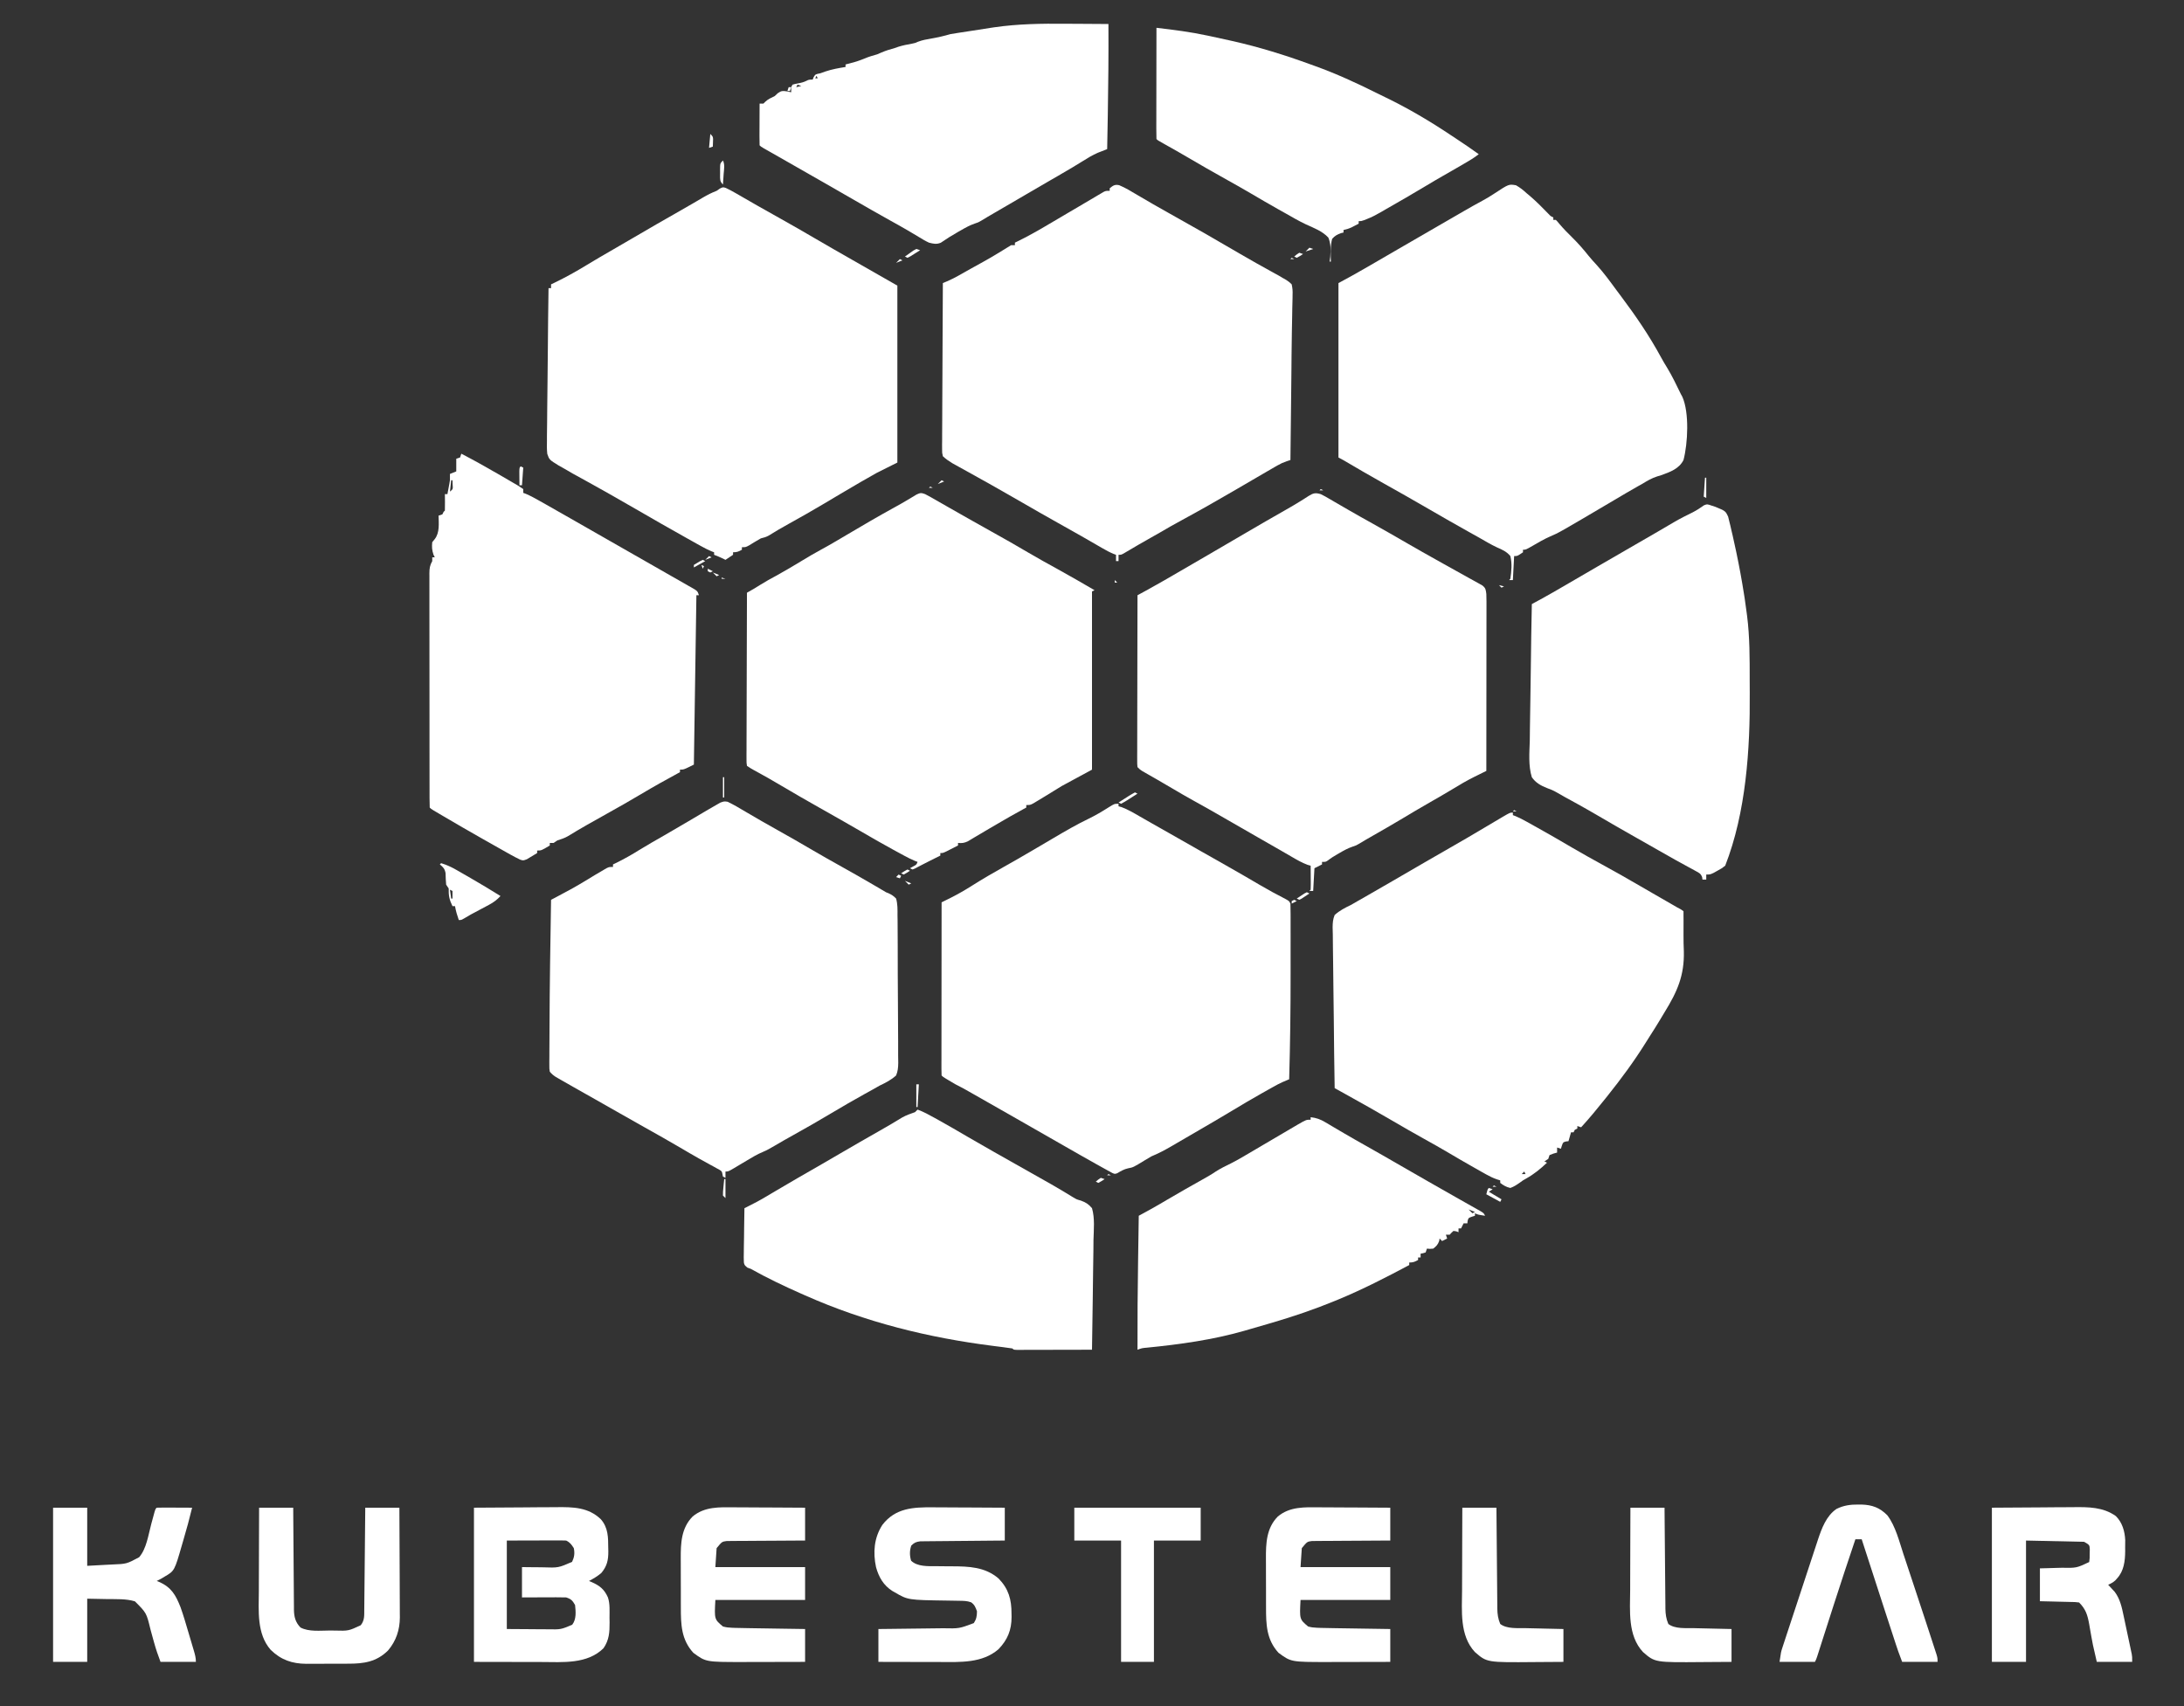 <?xml version="1.0" encoding="UTF-8"?>
<svg version="1.1" xmlns="http://www.w3.org/2000/svg" width="1728" height="1350">
<rect width="100%" height="100%" fill="#333333" stroke="none"/>
<path d="M0 0 C1.947 0.966 3.857 2.01 5.734 3.105 C6.853 3.752 7.971 4.399 9.124 5.065 C9.714 5.41 10.304 5.756 10.912 6.112 C13.419 7.579 15.934 9.031 18.449 10.484 C19.743 11.232 21.037 11.981 22.33 12.73 C28.392 16.239 34.503 19.658 40.625 23.062 C50.227 28.416 59.758 33.883 69.27 39.395 C76.645 43.661 84.059 47.851 91.5 52 C93.542 53.144 95.584 54.289 97.625 55.434 C100.946 57.296 104.27 59.151 107.605 60.989 C110.658 62.671 113.701 64.369 116.738 66.077 C118.465 67.043 120.202 67.991 121.939 68.939 C122.98 69.528 124.021 70.116 125.094 70.723 C126.019 71.236 126.944 71.749 127.896 72.278 C130.584 74.478 130.538 75.608 131 79 C131.087 80.971 131.122 82.944 131.12 84.916 C131.122 86.693 131.122 86.693 131.124 88.507 C131.121 89.798 131.117 91.089 131.114 92.419 C131.113 93.799 131.113 95.179 131.114 96.559 C131.114 100.299 131.108 104.038 131.101 107.777 C131.095 111.687 131.095 115.598 131.093 119.508 C131.09 126.91 131.082 134.312 131.072 141.714 C131.061 150.142 131.055 158.57 131.05 166.998 C131.04 184.332 131.022 201.666 131 219 C129.925 219.53 128.85 220.061 127.742 220.607 C126.304 221.32 124.867 222.033 123.43 222.746 C122.724 223.094 122.019 223.441 121.292 223.799 C115.487 226.685 109.962 229.915 104.445 233.316 C98.694 236.82 92.84 240.147 87 243.5 C78.994 248.102 71.032 252.756 63.133 257.539 C56.121 261.746 49.009 265.786 41.92 269.861 C40.84 270.482 39.761 271.103 38.648 271.742 C37.681 272.298 36.713 272.853 35.716 273.425 C33.906 274.475 32.109 275.548 30.326 276.645 C28 278 28 278 25.133 278.941 C21.444 280.188 18.217 281.979 14.875 283.938 C13.964 284.459 13.964 284.459 13.035 284.99 C10.493 286.461 8.073 287.943 5.758 289.754 C4 291 4 291 1 291 C1 291.66 1 292.32 1 293 C-0.98 293.99 -2.96 294.98 -5 296 C-5.33 301.94 -5.66 307.88 -6 314 C-6.99 314 -7.98 314 -9 314 C-8.67 313.67 -8.34 313.34 -8 313 C-7.913 311.584 -7.893 310.164 -7.902 308.746 C-7.906 307.892 -7.909 307.038 -7.912 306.158 C-7.92 305.26 -7.929 304.363 -7.938 303.438 C-7.944 302.085 -7.944 302.085 -7.951 300.705 C-7.963 298.47 -7.979 296.235 -8 294 C-8.802 293.776 -9.604 293.551 -10.43 293.32 C-14.977 291.639 -18.95 289.32 -23.125 286.875 C-25.009 285.785 -26.893 284.695 -28.777 283.605 C-29.783 283.022 -30.788 282.439 -31.824 281.837 C-36.842 278.934 -41.881 276.067 -46.917 273.197 C-56.84 267.54 -66.739 261.845 -76.625 256.125 C-84.618 251.501 -92.644 246.949 -100.731 242.492 C-106.38 239.37 -111.953 236.129 -117.504 232.837 C-121.394 230.53 -125.296 228.247 -129.219 225.996 C-130.088 225.497 -130.958 224.997 -131.854 224.482 C-133.546 223.512 -135.239 222.544 -136.933 221.578 C-138.078 220.921 -138.078 220.921 -139.246 220.25 C-139.923 219.863 -140.601 219.477 -141.299 219.078 C-143 218 -143 218 -145 216 C-145.246 213.63 -145.246 213.63 -145.241 210.596 C-145.243 209.449 -145.246 208.302 -145.249 207.12 C-145.242 205.856 -145.234 204.591 -145.227 203.289 C-145.226 201.948 -145.227 200.608 -145.228 199.268 C-145.229 195.624 -145.217 191.979 -145.203 188.335 C-145.19 184.529 -145.189 180.722 -145.187 176.916 C-145.181 169.705 -145.164 162.495 -145.144 155.284 C-145.122 147.076 -145.111 138.868 -145.101 130.66 C-145.08 113.774 -145.045 96.887 -145 80 C-144.262 79.598 -143.524 79.197 -142.763 78.783 C-141.786 78.251 -140.809 77.718 -139.802 77.17 C-138.837 76.645 -137.872 76.119 -136.877 75.578 C-132.662 73.266 -128.484 70.89 -124.312 68.5 C-123.42 67.989 -122.528 67.479 -121.609 66.953 C-111.723 61.284 -101.885 55.535 -92.048 49.782 C-86.038 46.268 -80.022 42.762 -74.007 39.255 C-68.968 36.316 -63.93 33.375 -58.895 30.43 C-48.408 24.299 -37.908 18.196 -27.335 12.216 C-23.353 9.955 -19.411 7.659 -15.535 5.219 C-14.506 4.575 -14.506 4.575 -13.455 3.919 C-12.196 3.126 -10.945 2.321 -9.703 1.501 C-5.946 -0.862 -4.213 -1.238 0 0 Z " fill="#FFFFFF" transform="translate(1045,391)"/>
<path d="M0 0 C2.899 1.372 5.659 2.877 8.437 4.481 C10.114 5.447 10.114 5.447 11.826 6.431 C12.417 6.773 13.007 7.114 13.615 7.466 C16.765 9.288 19.921 11.099 23.077 12.911 C23.719 13.28 24.361 13.649 25.023 14.029 C31.138 17.538 37.292 20.975 43.452 24.403 C52.525 29.462 61.52 34.639 70.481 39.893 C80.175 45.571 89.927 51.145 99.687 56.708 C111.697 63.556 123.698 70.419 135.702 77.278 C135.702 123.478 135.702 169.678 135.702 217.278 C127.782 221.238 127.782 221.238 119.702 225.278 C115.568 227.575 111.469 229.89 107.39 232.278 C106.292 232.916 105.195 233.553 104.064 234.21 C94.931 239.526 85.855 244.935 76.777 250.344 C67.966 255.575 59.062 260.626 50.096 265.587 C44.604 268.629 39.2 271.758 33.878 275.092 C31.78 276.236 30.014 276.748 27.702 277.278 C24.573 279.03 21.535 280.905 18.479 282.782 C15.702 284.278 15.702 284.278 12.702 284.278 C12.702 284.938 12.702 285.598 12.702 286.278 C10.055 287.739 8.808 288.278 5.702 288.278 C5.702 288.938 5.702 289.598 5.702 290.278 C3.741 291.668 1.74 293.004 -0.298 294.278 C-1.133 293.845 -1.133 293.845 -1.985 293.403 C-4.383 292.237 -6.814 291.244 -9.298 290.278 C-9.298 289.618 -9.298 288.958 -9.298 288.278 C-10.006 288.011 -10.715 287.744 -11.444 287.469 C-14.413 286.23 -17.145 284.79 -19.954 283.224 C-21.596 282.31 -21.596 282.31 -23.271 281.379 C-24.446 280.721 -25.622 280.062 -26.798 279.403 C-28.015 278.724 -29.233 278.044 -30.45 277.365 C-44.264 269.649 -57.989 261.783 -71.673 253.841 C-78.566 249.841 -85.485 245.888 -92.423 241.966 C-93.373 241.428 -94.323 240.89 -95.302 240.336 C-100.496 237.403 -105.705 234.498 -110.931 231.622 C-112.035 231.011 -113.14 230.401 -114.278 229.772 C-116.385 228.608 -118.496 227.45 -120.611 226.299 C-123.541 224.678 -126.417 222.985 -129.298 221.278 C-130.262 220.745 -131.227 220.212 -132.22 219.662 C-139.689 215.037 -139.689 215.037 -141.29 210.413 C-141.653 206.919 -141.66 203.58 -141.547 200.069 C-141.548 198.761 -141.55 197.453 -141.551 196.105 C-141.555 192.538 -141.49 188.975 -141.413 185.409 C-141.344 181.675 -141.338 177.941 -141.325 174.206 C-141.291 167.143 -141.201 160.083 -141.09 153.021 C-140.967 144.978 -140.907 136.934 -140.851 128.89 C-140.737 112.352 -140.543 95.815 -140.298 79.278 C-139.638 79.278 -138.978 79.278 -138.298 79.278 C-138.298 78.288 -138.298 77.298 -138.298 76.278 C-137.375 75.84 -136.452 75.402 -135.501 74.95 C-126.871 70.782 -118.617 66.185 -110.434 61.2 C-103.387 56.91 -96.265 52.763 -89.11 48.653 C-82.027 44.583 -74.951 40.505 -67.923 36.341 C-59.263 31.217 -50.518 26.243 -41.775 21.262 C-36.321 18.155 -30.872 15.04 -25.45 11.876 C-24.581 11.369 -23.711 10.861 -22.815 10.339 C-21.231 9.413 -19.65 8.484 -18.07 7.552 C-14.542 5.489 -11.127 3.738 -7.298 2.278 C-6.473 1.701 -5.648 1.123 -4.798 0.528 C-2.298 -0.722 -2.298 -0.722 0 0 Z " fill="#FFFFFF" transform="translate(574.298,148.722)"/>
<path d="M0 0 C0 0.66 0 1.32 0 2 C0.775 2.21 1.549 2.42 2.348 2.637 C7.361 4.508 11.811 7.141 16.438 9.812 C18.506 10.995 20.575 12.177 22.645 13.359 C23.7 13.965 24.755 14.57 25.842 15.193 C30.757 18.005 35.692 20.782 40.625 23.562 C48.796 28.177 56.95 32.821 65.093 37.485 C71.484 41.143 77.896 44.762 84.312 48.375 C93.444 53.517 102.497 58.783 111.531 64.094 C118.409 68.121 125.364 71.929 132.465 75.547 C135 77 135 77 136 79 C136.099 81.794 136.136 84.563 136.129 87.357 C136.132 88.659 136.132 88.659 136.135 89.986 C136.139 92.885 136.136 95.784 136.133 98.684 C136.133 100.73 136.134 102.777 136.136 104.823 C136.137 109.15 136.135 113.477 136.13 117.804 C136.125 123.212 136.128 128.619 136.134 134.026 C136.159 162.031 135.799 190.006 135 218 C133.267 218.735 131.535 219.469 129.802 220.204 C127.302 221.308 124.935 222.599 122.551 223.934 C121.548 224.494 120.546 225.054 119.513 225.631 C118.457 226.227 117.401 226.823 116.312 227.438 C115.204 228.061 114.095 228.684 112.953 229.326 C105.403 233.591 97.935 237.974 90.517 242.465 C81.157 248.133 71.699 253.631 62.234 259.122 C59.397 260.769 56.563 262.421 53.73 264.074 C51.373 265.449 49.013 266.82 46.653 268.19 C44.981 269.162 43.31 270.138 41.64 271.115 C36.509 274.088 31.481 276.748 26 279 C24.291 279.963 22.601 280.961 20.938 282 C11.591 287.707 11.591 287.707 7.625 288.438 C4.339 289.142 1.842 290.652 -1.035 292.355 C-3 293 -3 293 -4.898 292.163 C-5.939 291.587 -5.939 291.587 -7 291 C-7.878 290.527 -7.878 290.527 -8.773 290.045 C-10.829 288.907 -12.884 287.767 -14.938 286.625 C-15.731 286.184 -16.525 285.742 -17.342 285.288 C-25.941 280.493 -34.485 275.601 -43.026 270.704 C-47.945 267.886 -52.867 265.075 -57.79 262.263 C-60.771 260.559 -63.753 258.856 -66.734 257.152 C-67.333 256.81 -67.931 256.468 -68.548 256.116 C-72.767 253.705 -76.985 251.292 -81.203 248.879 C-92.457 242.44 -103.717 236.012 -115 229.625 C-115.956 229.083 -116.911 228.542 -117.896 227.984 C-118.776 227.486 -119.656 226.989 -120.562 226.477 C-121.327 226.044 -122.091 225.612 -122.879 225.167 C-124.896 224.057 -126.94 223.026 -129 222 C-130.738 220.994 -132.467 219.972 -134.188 218.938 C-135.508 218.147 -135.508 218.147 -136.855 217.34 C-139 216 -139 216 -140 215 C-140.096 213.228 -140.122 211.453 -140.12 209.679 C-140.122 208.525 -140.123 207.37 -140.124 206.181 C-140.121 204.904 -140.117 203.626 -140.114 202.31 C-140.113 200.96 -140.113 199.611 -140.114 198.261 C-140.114 194.585 -140.108 190.91 -140.101 187.234 C-140.095 183.397 -140.095 179.56 -140.093 175.723 C-140.09 168.452 -140.082 161.181 -140.072 153.911 C-140.061 145.635 -140.055 137.359 -140.05 129.084 C-140.04 112.056 -140.022 95.028 -140 78 C-139.326 77.664 -138.652 77.329 -137.958 76.983 C-137.067 76.539 -136.176 76.095 -135.258 75.637 C-134.378 75.198 -133.497 74.759 -132.59 74.307 C-126.82 71.395 -121.296 68.207 -115.836 64.744 C-107.717 59.594 -99.439 54.799 -91.052 50.097 C-84.017 46.15 -77.026 42.135 -70.062 38.062 C-69.075 37.486 -68.088 36.909 -67.07 36.315 C-61.944 33.318 -56.826 30.308 -51.715 27.285 C-42.456 21.825 -33.245 16.434 -23.55 11.782 C-18.078 9.13 -12.915 6.046 -7.781 2.792 C-3.308 0 -3.308 0 0 0 Z " fill="#FFFFFF" transform="translate(885,636)"/>
<path d="M0 0 C5.045 2.12 9.618 4.913 14.309 7.719 C22.733 12.697 31.195 17.586 39.746 22.344 C48.71 27.34 57.649 32.377 66.559 37.469 C67.146 37.805 67.734 38.141 68.34 38.487 C77.458 43.7 86.533 48.984 95.592 54.301 C104.059 59.253 112.616 64.042 121.214 68.764 C122.195 69.307 123.176 69.851 124.188 70.41 C125.045 70.881 125.903 71.353 126.787 71.838 C127.681 72.376 128.575 72.914 129.496 73.469 C130.081 73.785 130.665 74.102 131.267 74.428 C133.263 75.634 134.876 76.787 136.496 78.469 C137.158 81.61 137.336 83.694 137.197 86.815 C137.189 87.648 137.18 88.48 137.171 89.337 C137.135 92.107 137.05 94.872 136.965 97.641 C136.93 99.607 136.9 101.574 136.872 103.541 C136.809 107.71 136.727 111.879 136.63 116.048 C136.49 122.36 136.422 128.672 136.375 134.986 C136.359 137.079 136.343 139.171 136.327 141.264 C136.315 142.819 136.315 142.819 136.303 144.406 C136.26 149.639 136.201 154.872 136.141 160.105 C136.129 161.139 136.117 162.172 136.105 163.237 C136.081 165.334 136.057 167.431 136.033 169.528 C135.97 174.968 135.911 180.408 135.852 185.848 C135.736 196.388 135.617 206.928 135.496 217.469 C134.552 217.776 133.608 218.083 132.635 218.4 C129.896 219.333 127.651 220.353 125.16 221.797 C124.356 222.26 123.551 222.722 122.723 223.199 C121.864 223.701 121.006 224.202 120.121 224.719 C119.208 225.246 118.296 225.773 117.355 226.316 C114.398 228.027 111.447 229.747 108.496 231.469 C107.018 232.33 107.018 232.33 105.511 233.209 C101.488 235.554 97.467 237.902 93.446 240.25 C78.783 248.813 64.05 257.213 49.122 265.305 C43.428 268.397 37.792 271.553 32.227 274.871 C29.931 276.214 27.621 277.512 25.293 278.797 C22.014 280.611 18.764 282.467 15.531 284.363 C14.712 284.843 13.893 285.324 13.049 285.818 C11.36 286.811 9.672 287.805 7.986 288.803 C7.176 289.276 6.366 289.75 5.531 290.238 C4.803 290.667 4.075 291.096 3.324 291.538 C1.496 292.469 1.496 292.469 -0.504 292.469 C-0.504 294.119 -0.504 295.769 -0.504 297.469 C-1.164 297.469 -1.824 297.469 -2.504 297.469 C-2.504 295.819 -2.504 294.169 -2.504 292.469 C-3.211 292.205 -3.917 291.941 -4.646 291.669 C-7.666 290.401 -10.402 288.905 -13.238 287.266 C-14.916 286.301 -14.916 286.301 -16.627 285.316 C-17.513 284.804 -17.513 284.804 -18.416 284.281 C-21.569 282.458 -24.728 280.645 -27.887 278.832 C-28.851 278.278 -28.851 278.278 -29.834 277.713 C-35.905 274.229 -42.013 270.812 -48.129 267.406 C-57.775 262.027 -67.354 256.538 -76.912 251.006 C-83.945 246.938 -90.993 242.902 -98.066 238.906 C-98.986 238.387 -99.905 237.867 -100.852 237.332 C-105.997 234.43 -111.154 231.551 -116.32 228.688 C-117.456 228.057 -118.591 227.426 -119.761 226.776 C-121.954 225.558 -124.149 224.345 -126.346 223.136 C-127.836 222.309 -127.836 222.309 -129.355 221.465 C-130.23 220.982 -131.105 220.499 -132.006 220.002 C-134.777 218.301 -137.139 216.712 -139.504 214.469 C-140.119 211.837 -140.119 211.837 -140.105 208.787 C-140.112 207.628 -140.119 206.47 -140.126 205.277 C-140.108 204.01 -140.09 202.744 -140.072 201.438 C-140.07 200.088 -140.071 198.738 -140.074 197.387 C-140.075 193.724 -140.046 190.062 -140.011 186.399 C-139.98 182.57 -139.977 178.741 -139.971 174.912 C-139.955 167.662 -139.914 160.413 -139.864 153.163 C-139.808 144.909 -139.781 136.656 -139.756 128.402 C-139.703 111.424 -139.615 94.446 -139.504 77.469 C-137.858 76.771 -137.858 76.771 -136.178 76.059 C-133.011 74.717 -130.02 73.189 -127.02 71.5 C-125.506 70.651 -125.506 70.651 -123.961 69.784 C-122.903 69.185 -121.844 68.586 -120.754 67.969 C-119.11 67.043 -119.11 67.043 -117.433 66.099 C-101.233 57.174 -101.233 57.174 -85.504 47.469 C-84.514 47.469 -83.524 47.469 -82.504 47.469 C-82.504 46.809 -82.504 46.149 -82.504 45.469 C-81.773 45.114 -81.043 44.759 -80.29 44.394 C-72.949 40.783 -65.855 36.883 -58.816 32.719 C-57.252 31.8 -57.252 31.8 -55.656 30.862 C-52.603 29.068 -49.553 27.269 -46.504 25.469 C-44.949 24.553 -43.395 23.638 -41.84 22.723 C-41.142 22.312 -40.443 21.901 -39.724 21.477 C-37.041 19.899 -34.357 18.322 -31.672 16.746 C-30.109 15.825 -28.548 14.902 -26.988 13.977 C-24.372 12.427 -21.751 10.885 -19.129 9.344 C-18.313 8.858 -17.497 8.371 -16.657 7.87 C-15.897 7.426 -15.138 6.981 -14.355 6.523 C-13.683 6.126 -13.011 5.729 -12.319 5.32 C-10.504 4.469 -10.504 4.469 -7.504 4.469 C-7.504 3.809 -7.504 3.149 -7.504 2.469 C-4.838 0.274 -3.459 -0.734 0 0 Z " fill="#FFFFFF" transform="translate(885.504,146.531)"/>
<path d="M0 0 C1.562 0.781 3.098 1.615 4.613 2.484 C5.519 3.001 6.425 3.517 7.359 4.049 C8.334 4.61 9.308 5.172 10.312 5.75 C12.405 6.944 14.497 8.138 16.59 9.332 C17.658 9.944 18.727 10.556 19.828 11.186 C24.667 13.953 29.521 16.696 34.375 19.438 C35.782 20.233 35.782 20.233 37.217 21.045 C42.272 23.903 47.335 26.749 52.406 29.578 C62.109 34.991 71.789 40.418 81.334 46.104 C89.086 50.692 96.987 55.012 104.87 59.369 C114.655 64.786 124.35 70.346 134 76 C133.34 76.33 132.68 76.66 132 77 C132 123.53 132 170.06 132 218 C124.08 222.29 116.16 226.58 108 231 C103.635 233.634 99.309 236.282 95 239 C92.799 240.345 90.591 241.679 88.375 243 C87.413 243.577 86.452 244.155 85.461 244.75 C83 246 83 246 80 246 C80 246.66 80 247.32 80 248 C79.014 248.53 79.014 248.53 78.009 249.071 C70.987 252.871 64.073 256.832 57.188 260.875 C55.081 262.104 52.974 263.333 50.867 264.562 C47.403 266.587 43.948 268.624 40.508 270.688 C39.55 271.254 39.55 271.254 38.573 271.833 C36.947 272.795 35.327 273.768 33.707 274.742 C30.866 276.062 29.09 276.282 26 276 C26 276.66 26 277.32 26 278 C24.044 279.005 22.085 280.004 20.125 281 C18.489 281.835 18.489 281.835 16.82 282.688 C14 284 14 284 12 284 C12 284.66 12 285.32 12 286 C9.11 287.445 6.22 288.889 3.328 290.328 C1.226 291.384 -0.869 292.455 -2.953 293.547 C-3.835 294.006 -4.717 294.465 -5.625 294.938 C-6.82 295.57 -6.82 295.57 -8.039 296.215 C-9.01 296.603 -9.01 296.603 -10 297 C-10.66 296.67 -11.32 296.34 -12 296 C-11.196 295.546 -10.391 295.092 -9.562 294.625 C-6.911 293.253 -6.911 293.253 -6 291 C-6.72 290.725 -7.441 290.449 -8.183 290.166 C-10.919 289.033 -13.467 287.756 -16.07 286.348 C-17.039 285.824 -18.008 285.301 -19.007 284.761 C-20.036 284.201 -21.065 283.64 -22.125 283.062 C-23.196 282.481 -24.267 281.899 -25.37 281.299 C-34.211 276.474 -42.935 271.466 -51.628 266.381 C-55.822 263.939 -60.036 261.532 -64.25 259.125 C-65.116 258.63 -65.982 258.135 -66.875 257.625 C-72.507 254.411 -78.151 251.22 -83.801 248.037 C-93.655 242.484 -103.451 236.845 -113.182 231.077 C-120.625 226.667 -128.097 222.349 -135.723 218.262 C-138 217 -138 217 -141 215 C-141.369 212.614 -141.369 212.614 -141.361 209.558 C-141.365 208.403 -141.369 207.247 -141.373 206.057 C-141.362 204.783 -141.352 203.509 -141.341 202.197 C-141.34 200.847 -141.34 199.497 -141.342 198.147 C-141.343 194.475 -141.325 190.804 -141.304 187.133 C-141.285 183.299 -141.284 179.464 -141.28 175.63 C-141.271 168.366 -141.246 161.102 -141.216 153.839 C-141.183 145.57 -141.166 137.302 -141.151 129.034 C-141.12 112.022 -141.067 95.011 -141 78 C-139.244 77 -137.487 76 -135.731 74.999 C-133.869 73.925 -132.055 72.792 -130.25 71.625 C-126.233 69.091 -122.085 66.845 -117.906 64.59 C-110.952 60.786 -104.158 56.704 -97.375 52.607 C-92.504 49.666 -87.639 46.756 -82.625 44.062 C-78.123 41.644 -73.711 39.099 -69.312 36.5 C-68.606 36.082 -67.899 35.665 -67.17 35.235 C-65.63 34.324 -64.089 33.414 -62.549 32.504 C-49.844 25.007 -37.133 17.52 -24.195 10.43 C-20.735 8.533 -17.306 6.604 -13.922 4.574 C-13.279 4.192 -12.637 3.811 -11.975 3.417 C-10.251 2.388 -8.535 1.345 -6.82 0.301 C-3.634 -1.169 -3.167 -1.105 0 0 Z " fill="#FFFFFF" transform="translate(732,391)"/>
<path d="M0 0 C4.855 2.349 9.455 5.064 14.082 7.832 C22.586 12.859 31.134 17.785 39.77 22.582 C48.999 27.718 58.142 32.984 67.25 38.332 C74.375 42.504 81.555 46.567 88.77 50.582 C97.339 55.354 105.859 60.202 114.332 65.145 C115.313 65.716 116.294 66.288 117.305 66.877 C119.966 68.435 122.626 69.994 125.27 71.582 C125.922 71.841 126.574 72.101 127.245 72.368 C129.735 73.523 131.381 74.575 133.27 76.582 C134.529 80.98 134.414 85.323 134.384 89.874 C134.403 91.241 134.425 92.608 134.451 93.975 C134.509 97.683 134.515 101.388 134.509 105.096 C134.507 108.194 134.53 111.293 134.551 114.392 C134.601 121.706 134.607 129.02 134.587 136.334 C134.568 143.869 134.626 151.401 134.721 158.936 C134.8 165.413 134.829 171.89 134.818 178.368 C134.812 182.234 134.826 186.097 134.889 189.962 C134.946 193.6 134.94 197.234 134.886 200.872 C134.873 202.834 134.923 204.796 134.976 206.758 C134.884 210.456 134.666 213.151 133.27 216.582 C129.285 220.151 125.109 222.287 120.27 224.582 C118.333 225.663 116.402 226.754 114.48 227.863 C112.536 228.938 110.591 230.011 108.645 231.082 C99.595 236.103 90.653 241.274 81.77 246.582 C71.882 252.488 61.914 258.22 51.84 263.803 C46.847 266.57 41.895 269.386 36.984 272.297 C33.891 274.114 30.875 275.858 27.551 277.211 C23.383 278.952 19.633 281.194 15.77 283.52 C12.937 285.209 10.104 286.897 7.27 288.582 C6.603 288.981 5.937 289.379 5.25 289.79 C0.499 292.582 0.499 292.582 -1.73 292.582 C-1.73 294.232 -1.73 295.882 -1.73 297.582 C-2.39 297.252 -3.05 296.922 -3.73 296.582 C-3.857 295.953 -3.984 295.325 -4.115 294.677 C-4.547 292.469 -4.547 292.469 -6.391 291.249 C-7.113 290.856 -7.834 290.463 -8.578 290.059 C-9.398 289.602 -10.218 289.146 -11.063 288.676 C-11.964 288.191 -12.865 287.707 -13.793 287.207 C-15.727 286.136 -17.661 285.063 -19.594 283.988 C-20.605 283.43 -21.617 282.872 -22.659 282.297 C-27.646 279.513 -32.559 276.605 -37.48 273.707 C-46.785 268.255 -56.161 262.945 -65.581 257.694 C-73.053 253.528 -80.492 249.308 -87.914 245.052 C-93.404 241.907 -98.907 238.783 -104.418 235.676 C-109.193 232.984 -113.962 230.285 -118.73 227.582 C-120.123 226.793 -120.123 226.793 -121.544 225.988 C-124.193 224.483 -126.837 222.971 -129.48 221.457 C-130.273 221.008 -131.065 220.558 -131.881 220.095 C-132.61 219.676 -133.339 219.256 -134.09 218.824 C-134.724 218.462 -135.358 218.099 -136.011 217.726 C-137.923 216.454 -139.278 215.374 -140.73 213.582 C-141.098 211.276 -141.098 211.276 -141.087 208.509 C-141.09 207.458 -141.093 206.406 -141.096 205.323 C-141.084 204.167 -141.071 203.011 -141.059 201.82 C-141.057 200.598 -141.056 199.376 -141.054 198.116 C-141.046 194.747 -141.025 191.378 -140.996 188.008 C-140.975 185.187 -140.965 182.365 -140.955 179.544 C-140.832 145.555 -140.291 111.566 -139.73 77.582 C-138.072 76.716 -138.072 76.716 -136.381 75.833 C-128.195 71.541 -120.106 67.178 -112.23 62.332 C-107.456 59.415 -102.676 56.509 -97.824 53.723 C-97.109 53.31 -96.395 52.898 -95.658 52.474 C-93.73 51.582 -93.73 51.582 -90.73 51.582 C-90.73 50.922 -90.73 50.262 -90.73 49.582 C-90.015 49.242 -89.3 48.901 -88.562 48.551 C-82.076 45.396 -75.95 41.93 -69.844 38.098 C-63.293 34.042 -56.568 30.274 -49.887 26.439 C-43.504 22.771 -37.145 19.066 -30.82 15.298 C-27.273 13.186 -23.716 11.091 -20.155 9.004 C-18.577 8.078 -17.001 7.149 -15.427 6.215 C-13.373 5.003 -11.306 3.82 -9.23 2.645 C-8.106 1.996 -6.982 1.348 -5.824 0.68 C-2.73 -0.418 -2.73 -0.418 0 0 Z " fill="#FFFFFF" transform="translate(575.73,634.418)"/>
<path d="M0 0 C0 0.66 0 1.32 0 2 C0.711 2.268 1.421 2.537 2.153 2.813 C5.081 4.034 7.778 5.445 10.551 6.984 C11.629 7.582 12.707 8.18 13.818 8.797 C14.983 9.448 16.148 10.099 17.312 10.75 C17.91 11.083 18.508 11.416 19.124 11.759 C28.417 16.935 37.618 22.254 46.785 27.651 C54.72 32.301 62.749 36.765 70.812 41.188 C81.084 46.822 91.28 52.565 101.393 58.481 C104.511 60.297 107.635 62.101 110.762 63.902 C111.349 64.241 111.937 64.58 112.543 64.929 C115.456 66.607 118.37 68.285 121.284 69.963 C122.343 70.573 123.401 71.184 124.492 71.812 C125.434 72.355 126.376 72.898 127.347 73.457 C128.223 73.966 129.098 74.475 130 75 C130.939 75.499 131.877 75.998 132.844 76.512 C133.556 77.003 134.267 77.494 135 78 C135 78.99 135 79.98 135 81 C135.011 82.374 135.023 83.747 135.035 85.121 C135.063 88.899 135.046 92.675 135.012 96.453 C134.976 100.892 135.084 105.3 135.27 109.734 C135.752 128.962 129.985 141.837 120 158 C118.807 159.99 117.616 161.981 116.426 163.973 C113.792 168.332 111.088 172.64 108.333 176.923 C107.215 178.665 106.115 180.419 105.02 182.176 C95.902 196.794 85.74 210.542 75 224 C74.128 225.093 74.128 225.093 73.238 226.208 C67.018 233.978 60.74 241.67 54 249 C53.01 248.67 52.02 248.34 51 248 C51 248.66 51 249.32 51 250 C50.34 250.33 49.68 250.66 49 251 C48.67 251.66 48.34 252.32 48 253 C47.34 253 46.68 253 46 253 C45.34 255.31 44.68 257.62 44 260 C43.072 260.093 43.072 260.093 42.125 260.188 C39.722 260.829 39.722 260.829 38.75 263.562 C38.379 264.769 38.379 264.769 38 266 C37.01 265.67 36.02 265.34 35 265 C35 266.32 35 267.64 35 269 C34.031 269.268 33.061 269.536 32.062 269.812 C31.052 270.204 30.041 270.596 29 271 C28.67 271.99 28.34 272.98 28 274 C25.277 275.824 25.277 275.824 21.938 277.688 C20.833 278.31 19.728 278.933 18.59 279.574 C17.308 280.28 17.308 280.28 16 281 C17.453 280.136 18.912 279.284 20.375 278.438 C21.187 277.962 21.999 277.486 22.836 276.996 C23.55 276.667 24.264 276.339 25 276 C25.66 276.33 26.32 276.66 27 277 C21.858 281.893 16.75 286.067 10.543 289.531 C7.941 290.979 7.941 290.979 5.426 292.844 C2.96 294.565 0.834 295.988 -2 297 C-5.17 296.321 -7.455 294.976 -10 293 C-10 292.34 -10 291.68 -10 291 C-10.877 290.73 -11.755 290.46 -12.659 290.182 C-15.83 289.06 -18.533 287.744 -21.457 286.094 C-22.478 285.52 -23.499 284.946 -24.551 284.355 C-26.165 283.437 -26.165 283.437 -27.812 282.5 C-29.495 281.551 -29.495 281.551 -31.211 280.582 C-38.011 276.733 -44.766 272.816 -51.481 268.821 C-57.615 265.188 -63.835 261.718 -70.062 258.25 C-78.43 253.59 -86.741 248.85 -95 244 C-107.233 236.819 -119.6 229.887 -132 223 C-133.561 222.133 -135.122 221.265 -136.683 220.398 C-137.897 219.724 -137.897 219.724 -139.134 219.036 C-139.75 218.694 -140.366 218.352 -141 218 C-141.304 200.276 -141.533 182.553 -141.674 164.827 C-141.741 156.596 -141.832 148.366 -141.981 140.136 C-142.11 132.961 -142.194 125.787 -142.223 118.61 C-142.24 114.811 -142.28 111.016 -142.374 107.218 C-142.463 103.638 -142.49 100.063 -142.47 96.482 C-142.476 94.55 -142.545 92.62 -142.617 90.69 C-142.561 87.031 -142.374 84.397 -141 81 C-137.009 77.449 -132.83 75.297 -128 73 C-126.318 72.044 -124.643 71.076 -122.98 70.086 C-121.384 69.18 -119.786 68.277 -118.188 67.375 C-110.533 63.029 -102.91 58.632 -95.312 54.188 C-86.931 49.287 -78.536 44.412 -70.125 39.562 C-68.517 38.635 -68.517 38.635 -66.877 37.69 C-61.288 34.468 -55.697 31.251 -50.105 28.035 C-36.371 20.146 -36.371 20.146 -22.75 12.062 C-17.919 9.145 -13.073 6.262 -8.188 3.438 C-7.047 2.776 -5.906 2.115 -4.73 1.434 C-2 0 -2 0 0 0 Z M9 284 C8.34 284.66 7.68 285.32 7 286 C7.99 286 8.98 286 10 286 C9.67 285.34 9.34 284.68 9 284 Z " fill="#FFFFFF" transform="translate(1197,643)"/>
<path d="M0 0 C3.254 1.839 5.787 3.859 8.527 6.398 C9.833 7.483 9.833 7.483 11.164 8.59 C16.292 12.98 21.012 17.811 25.715 22.648 C27.42 24.47 27.42 24.47 29.527 25.398 C29.527 26.058 29.527 26.718 29.527 27.398 C30.187 27.398 30.847 27.398 31.527 27.398 C32.832 28.727 32.832 28.727 34.402 30.648 C37.553 34.37 40.918 37.806 44.402 41.211 C49.083 45.816 53.308 50.621 57.395 55.77 C59.454 58.308 61.612 60.694 63.84 63.086 C69.374 69.168 74.185 75.761 79.044 82.384 C80.409 84.238 81.789 86.08 83.176 87.918 C94.686 103.257 105.589 119.201 114.719 136.078 C116.264 138.914 117.885 141.657 119.59 144.398 C123.701 151.146 127.053 158.31 130.527 165.398 C130.881 166.036 131.234 166.673 131.598 167.33 C137.231 179.866 135.961 204.355 132.527 217.398 C129.056 224.37 121.797 226.93 114.867 229.41 C113.778 229.742 112.688 230.074 111.566 230.416 C107.363 231.775 103.835 233.85 100.09 236.148 C98.817 236.867 97.541 237.581 96.262 238.289 C90.2 241.696 84.228 245.258 78.241 248.796 C33.887 274.98 33.887 274.98 27.133 277.832 C22.215 279.969 17.679 282.653 13.049 285.346 C7.73 288.398 7.73 288.398 5.527 288.398 C5.527 289.058 5.527 289.718 5.527 290.398 C1.143 293.398 1.143 293.398 -1.473 293.398 C-1.803 299.668 -2.133 305.938 -2.473 312.398 C-3.463 312.398 -4.453 312.398 -5.473 312.398 C-5.143 312.068 -4.813 311.738 -4.473 311.398 C-3.589 305.417 -2.976 299.328 -4.473 293.398 C-7.385 289.822 -10.93 288.34 -15.105 286.504 C-20.053 284.194 -24.731 281.35 -29.473 278.648 C-31.671 277.421 -33.87 276.196 -36.07 274.973 C-41.702 271.834 -47.314 268.663 -52.91 265.461 C-54.17 264.74 -54.17 264.74 -55.456 264.004 C-60.204 261.283 -64.944 258.549 -69.68 255.809 C-81.461 248.992 -93.275 242.248 -105.167 235.627 C-115.678 229.758 -126.066 223.683 -136.439 217.575 C-137.762 216.81 -139.106 216.082 -140.473 215.398 C-140.473 169.858 -140.473 124.318 -140.473 77.398 C-136.843 75.418 -133.213 73.438 -129.473 71.398 C-126.237 69.575 -123.007 67.745 -119.785 65.898 C-118.891 65.387 -117.998 64.876 -117.077 64.349 C-109.282 59.88 -101.521 55.354 -93.764 50.82 C-83.142 44.613 -72.482 38.47 -61.821 32.329 C-58.358 30.332 -54.897 28.331 -51.438 26.328 C-50.27 25.653 -49.103 24.978 -47.935 24.302 C-45.743 23.035 -43.552 21.766 -41.362 20.496 C-36.534 17.706 -31.691 14.964 -26.777 12.328 C-23.363 10.486 -20.103 8.542 -16.883 6.379 C-5.666 -0.982 -5.666 -0.982 0 0 Z " fill="#FFFFFF" transform="translate(1199.473,146.602)"/>
<path d="M0 0 C9.628 4.973 19.053 10.272 28.438 15.688 C29.55 16.329 30.663 16.97 31.81 17.631 C34.881 19.409 37.941 21.203 41 23 C41.846 23.483 42.692 23.966 43.563 24.463 C45.427 25.559 47.224 26.768 49 28 C49 28.99 49 29.98 49 31 C49.99 31.36 49.99 31.36 51 31.727 C54.826 33.351 58.38 35.338 62 37.375 C62.789 37.816 63.578 38.258 64.391 38.712 C72.956 43.514 81.477 48.394 89.995 53.278 C95.057 56.179 100.123 59.071 105.188 61.965 C108.199 63.685 111.209 65.405 114.219 67.125 C115.385 67.792 116.552 68.458 117.719 69.125 C120.635 70.792 123.552 72.458 126.469 74.125 C127.728 74.845 127.728 74.845 129.013 75.579 C130.668 76.525 132.324 77.471 133.979 78.417 C138.356 80.919 142.735 83.419 147.115 85.915 C153.678 89.656 160.236 93.405 166.79 97.163 C169.698 98.827 172.612 100.483 175.527 102.137 C177.081 103.028 178.635 103.92 180.188 104.812 C181.229 105.398 181.229 105.398 182.292 105.995 C186.886 108.657 186.886 108.657 188 112 C187.34 112 186.68 112 186 112 C185.34 156.22 184.68 200.44 184 246 C176 250 176 250 173 250 C173 250.66 173 251.32 173 252 C172.509 252.265 172.019 252.53 171.513 252.803 C161.674 258.134 151.923 263.579 142.312 269.312 C133.344 274.662 124.274 279.806 115.151 284.885 C104.747 290.682 94.326 296.495 84.18 302.734 C81.558 304.256 78.875 305.062 76 306 C75.01 306.66 74.02 307.32 73 308 C72.01 308 71.02 308 70 308 C70 308.66 70 309.32 70 310 C63.375 314 63.375 314 60 314 C60 314.66 60 315.32 60 316 C58.284 317.064 56.552 318.1 54.812 319.125 C53.85 319.705 52.887 320.285 51.895 320.883 C49 322 49 322 46.645 321.247 C43.958 319.98 41.371 318.622 38.781 317.164 C37.777 316.601 36.774 316.037 35.74 315.457 C34.136 314.55 34.136 314.55 32.5 313.625 C31.386 312.998 30.273 312.371 29.126 311.725 C25.748 309.821 22.374 307.911 19 306 C18.053 305.465 17.107 304.929 16.131 304.377 C5.951 298.613 -4.172 292.754 -14.25 286.812 C-15.21 286.247 -16.17 285.682 -17.159 285.099 C-18.04 284.578 -18.921 284.057 -19.828 283.52 C-21.002 282.825 -21.002 282.825 -22.2 282.116 C-24 281 -24 281 -25 280 C-25.102 277.543 -25.139 275.113 -25.134 272.656 C-25.137 271.489 -25.137 271.489 -25.141 270.298 C-25.147 267.671 -25.146 265.044 -25.145 262.417 C-25.148 260.541 -25.152 258.666 -25.155 256.791 C-25.164 251.681 -25.167 246.571 -25.167 241.462 C-25.168 237.202 -25.172 232.943 -25.175 228.683 C-25.184 218.636 -25.186 208.588 -25.185 198.54 C-25.185 188.164 -25.195 177.788 -25.211 167.411 C-25.224 158.515 -25.229 149.618 -25.229 140.721 C-25.229 135.402 -25.231 130.084 -25.242 124.765 C-25.252 119.762 -25.252 114.759 -25.245 109.757 C-25.243 107.919 -25.246 106.08 -25.252 104.242 C-25.26 101.736 -25.255 99.231 -25.247 96.725 C-25.252 95.995 -25.258 95.264 -25.263 94.511 C-25.237 90.772 -24.868 88.234 -23 85 C-23 84.01 -23 83.02 -23 82 C-22.34 82 -21.68 82 -21 82 C-21.33 81.319 -21.66 80.639 -22 79.938 C-23.22 76.355 -23.403 73.766 -23 70 C-22.041 68.824 -22.041 68.824 -21.062 67.625 C-17.027 62.488 -17.866 55.302 -18 49 C-16.515 48.505 -16.515 48.505 -15 48 C-14.67 47.34 -14.34 46.68 -14 46 C-13.505 45.505 -13.505 45.505 -13 45 C-12.927 42.814 -12.916 40.625 -12.938 38.438 C-12.947 37.24 -12.956 36.042 -12.965 34.809 C-12.976 33.882 -12.988 32.955 -13 32 C-12.34 32 -11.68 32 -11 32 C-10.663 30.23 -10.331 28.459 -10 26.688 C-9.814 25.701 -9.629 24.715 -9.438 23.699 C-8.92 20.962 -8.92 20.962 -9 18 C-9 17.34 -9 16.68 -9 16 C-7.35 15.34 -5.7 14.68 -4 14 C-4 10.7 -4 7.4 -4 4 C-3.01 3.67 -2.02 3.34 -1 3 C-0.67 2.01 -0.34 1.02 0 0 Z M-8 21 C-8.33 23.97 -8.66 26.94 -9 30 C-6.589 28.044 -6.589 28.044 -6.875 24.375 C-6.916 23.261 -6.957 22.148 -7 21 C-7.33 21 -7.66 21 -8 21 Z " fill="#FFFFFF" transform="translate(365,359)"/>
<path d="M0 0 C0.949 0.303 1.897 0.606 2.875 0.918 C11.216 4.306 11.216 4.306 13.34 8.894 C13.746 10.569 13.746 10.569 14.16 12.277 C14.472 13.527 14.784 14.777 15.106 16.065 C15.406 17.376 15.704 18.688 16 20 C16.437 21.841 16.437 21.841 16.882 23.719 C17.777 27.595 18.62 31.481 19.438 35.375 C19.586 36.077 19.734 36.779 19.887 37.502 C22.138 48.208 24.11 58.943 25.812 69.75 C26.007 70.971 26.202 72.192 26.402 73.451 C26.985 77.295 27.508 81.144 28 85 C28.093 85.697 28.186 86.394 28.281 87.112 C30.469 104.053 30.375 121.082 30.371 138.132 C30.37 141.436 30.384 144.739 30.412 148.042 C30.777 192.767 27.45 242.935 11 285 C8.285 287.117 8.285 287.117 5.062 288.875 C4.002 289.471 2.941 290.066 1.848 290.68 C-1 292 -1 292 -4 292 C-4 293.32 -4 294.64 -4 296 C-4.99 296 -5.98 296 -7 296 C-7.074 295.398 -7.149 294.796 -7.226 294.176 C-8.284 291.201 -9.64 290.679 -12.391 289.188 C-13.317 288.676 -14.243 288.164 -15.197 287.637 C-16.205 287.097 -17.212 286.556 -18.25 286 C-20.37 284.834 -22.49 283.667 -24.609 282.5 C-25.684 281.913 -26.758 281.327 -27.865 280.723 C-32.444 278.207 -36.972 275.606 -41.5 273 C-47.797 269.391 -54.108 265.808 -60.433 262.247 C-70.252 256.718 -80.004 251.088 -89.72 245.38 C-95.097 242.235 -100.5 239.145 -105.953 236.133 C-106.541 235.808 -107.129 235.483 -107.735 235.148 C-110.557 233.591 -113.383 232.041 -116.214 230.5 C-118.285 229.364 -120.337 228.192 -122.365 226.981 C-124.885 225.525 -127.347 224.488 -130.092 223.533 C-134.962 221.587 -138.959 219.382 -142 215 C-144.817 205.9 -143.913 195.755 -143.622 186.322 C-143.522 182.509 -143.513 178.696 -143.494 174.883 C-143.444 167.674 -143.313 160.469 -143.152 153.262 C-142.973 145.052 -142.885 136.842 -142.805 128.631 C-142.638 111.752 -142.357 94.876 -142 78 C-140.866 77.382 -140.866 77.382 -139.708 76.752 C-138.717 76.212 -137.725 75.671 -136.703 75.115 C-135.229 74.311 -135.229 74.311 -133.724 73.492 C-130.823 71.903 -127.946 70.28 -125.082 68.625 C-123.561 67.747 -123.561 67.747 -122.01 66.852 C-120.955 66.241 -119.9 65.63 -118.812 65 C-117.12 64.022 -117.12 64.022 -115.393 63.023 C-106.933 58.132 -98.491 53.209 -90.053 48.278 C-79.397 42.055 -68.704 35.898 -58.012 29.737 C-53.547 27.162 -49.086 24.582 -44.625 22 C-43.47 21.332 -43.47 21.332 -42.292 20.651 C-38.034 18.187 -33.795 15.694 -29.562 13.188 C-24.738 10.36 -19.794 7.868 -14.766 5.426 C-11.569 3.778 -8.639 1.879 -5.719 -0.215 C-3.368 -1.289 -2.42 -0.859 0 0 Z " fill="#FFFFFF" transform="translate(1354,400)"/>
<path d="M0 0 C4.875 1.758 9.293 4.246 13.812 6.75 C14.684 7.231 15.556 7.712 16.454 8.208 C24.328 12.578 32.104 17.113 39.871 21.669 C46.631 25.631 53.423 29.531 60.25 33.375 C110.106 61.451 110.106 61.451 122.857 69.273 C125.912 71.088 125.912 71.088 129.158 71.978 C133.156 73.457 135.216 74.73 138 78 C140.332 86.02 139.388 94.936 139.172 103.184 C139.149 105.685 139.132 108.186 139.12 110.687 C139.079 116.588 138.985 122.487 138.864 128.387 C138.717 135.767 138.652 143.148 138.586 150.529 C138.457 163.688 138.255 176.844 138 190 C129.933 190.023 121.867 190.041 113.8 190.052 C110.055 190.057 106.31 190.064 102.565 190.075 C98.953 190.086 95.342 190.092 91.73 190.095 C90.349 190.097 88.969 190.1 87.588 190.106 C85.66 190.113 83.733 190.113 81.805 190.114 C80.156 190.117 80.156 190.117 78.474 190.12 C76 190 76 190 75 189 C72.477 188.601 69.968 188.258 67.434 187.949 C65.83 187.746 64.226 187.542 62.622 187.339 C61.777 187.233 60.931 187.127 60.059 187.018 C8.489 180.519 -41.384 168.17 -89 147 C-90.074 146.527 -91.149 146.054 -92.256 145.566 C-105.775 139.589 -119.105 133.239 -132 126 C-132.893 125.671 -133.787 125.342 -134.707 125.003 C-137 123 -137 123 -137.432 120.993 C-137.582 118.27 -137.561 115.59 -137.488 112.863 C-137.481 111.869 -137.474 110.874 -137.467 109.849 C-137.439 106.67 -137.376 103.492 -137.312 100.312 C-137.287 98.158 -137.265 96.004 -137.244 93.85 C-137.189 88.566 -137.105 83.283 -137 78 C-136.367 77.691 -135.733 77.381 -135.081 77.062 C-129.717 74.416 -124.501 71.641 -119.375 68.562 C-117.908 67.691 -116.44 66.82 -114.973 65.949 C-114.184 65.48 -113.395 65.012 -112.583 64.529 C-107.672 61.622 -102.742 58.75 -97.812 55.875 C-96.771 55.267 -95.729 54.66 -94.656 54.033 C-88.375 50.373 -82.077 46.75 -75.758 43.156 C-70.775 40.309 -65.829 37.398 -60.875 34.5 C-50.497 28.429 -40.07 22.447 -29.617 16.506 C-23.744 13.163 -17.912 9.777 -12.166 6.22 C-8.913 4.388 -5.511 3.254 -2 2 C-1.34 1.34 -0.68 0.68 0 0 Z " fill="#FFFFFF" transform="translate(726,878)"/>
<path d="M0 0 C3.87 0.031 7.739 0.045 11.609 0.06 C19.125 0.091 26.64 0.142 34.156 0.206 C34.287 24.212 34.084 48.204 33.656 72.206 C33.638 73.213 33.638 73.213 33.62 74.24 C33.471 82.562 33.316 90.884 33.156 99.206 C32.489 99.464 31.821 99.722 31.133 99.989 C30.247 100.336 29.361 100.684 28.449 101.042 C27.575 101.382 26.701 101.723 25.801 102.074 C21.527 103.903 17.657 106.315 13.719 108.768 C11.955 109.847 10.191 110.923 8.426 111.999 C7.543 112.538 6.661 113.078 5.752 113.633 C1.836 116.006 -2.125 118.298 -6.094 120.581 C-7.668 121.488 -9.242 122.396 -10.817 123.304 C-11.626 123.77 -12.436 124.237 -13.27 124.718 C-18.032 127.471 -22.781 130.245 -27.531 133.018 C-28.527 133.599 -29.522 134.18 -30.547 134.779 C-32.592 135.972 -34.636 137.166 -36.68 138.359 C-39.963 140.276 -43.247 142.19 -46.531 144.104 C-47.62 144.739 -48.708 145.373 -49.83 146.027 C-51.916 147.244 -54.004 148.46 -56.091 149.676 C-57.034 150.226 -57.977 150.776 -58.949 151.343 C-59.776 151.824 -60.602 152.306 -61.454 152.802 C-63.138 153.792 -64.81 154.802 -66.473 155.827 C-68.844 157.206 -68.844 157.206 -71.672 158.128 C-75.612 159.467 -79 161.383 -82.594 163.456 C-83.298 163.854 -84.001 164.251 -84.727 164.661 C-89.462 167.351 -94.058 170.202 -98.535 173.308 C-102.029 174.667 -104.224 174.116 -107.844 173.206 C-110.768 171.852 -113.477 170.206 -116.219 168.518 C-117.912 167.507 -119.606 166.498 -121.301 165.491 C-122.199 164.955 -123.097 164.419 -124.022 163.867 C-128.935 160.976 -133.924 158.223 -138.906 155.456 C-148.617 150.041 -158.267 144.529 -167.89 138.96 C-175.964 134.287 -184.055 129.644 -192.156 125.018 C-192.744 124.683 -193.331 124.348 -193.936 124.002 C-196.818 122.357 -199.7 120.712 -202.582 119.068 C-208.314 115.796 -214.044 112.521 -219.774 109.245 C-223.584 107.067 -227.395 104.892 -231.211 102.726 C-232.204 102.161 -232.204 102.161 -233.217 101.585 C-234.952 100.599 -236.687 99.615 -238.422 98.632 C-240.844 97.206 -240.844 97.206 -241.844 96.206 C-241.932 93.758 -241.959 91.338 -241.942 88.89 C-241.94 88.159 -241.939 87.427 -241.937 86.674 C-241.932 84.331 -241.919 81.987 -241.906 79.643 C-241.901 78.058 -241.897 76.473 -241.893 74.888 C-241.882 70.994 -241.864 67.1 -241.844 63.206 C-240.854 63.206 -239.864 63.206 -238.844 63.206 C-238.411 62.773 -237.978 62.34 -237.531 61.893 C-235.277 59.639 -232.688 58.628 -229.844 57.206 C-229.06 56.463 -228.276 55.721 -227.469 54.956 C-224.526 52.994 -223.888 53.031 -220.531 53.456 C-219.315 53.703 -218.098 53.951 -216.844 54.206 C-216.844 52.886 -216.844 51.566 -216.844 50.206 C-216.514 49.546 -216.184 48.886 -215.844 48.206 C-213.918 47.643 -213.918 47.643 -211.531 47.206 C-209.026 46.742 -207.02 46.295 -204.738 45.143 C-202.844 44.206 -202.844 44.206 -199.844 44.206 C-199.596 43.567 -199.349 42.927 -199.094 42.268 C-197.844 40.206 -197.844 40.206 -196.02 39.667 C-195.302 39.515 -194.584 39.363 -193.844 39.206 C-192.487 38.736 -191.133 38.256 -189.781 37.768 C-184.567 35.996 -179.272 35.068 -173.844 34.206 C-173.844 33.546 -173.844 32.886 -173.844 32.206 C-173.131 32.024 -172.418 31.842 -171.684 31.655 C-165.272 29.996 -165.272 29.996 -159.094 27.643 C-155.724 26.153 -152.383 25.217 -148.844 24.206 C-147.689 23.711 -146.534 23.216 -145.344 22.706 C-141.878 21.22 -138.478 20.197 -134.844 19.206 C-133.916 18.876 -132.988 18.546 -132.031 18.206 C-128.487 17.094 -124.963 16.415 -121.309 15.768 C-118.825 15.275 -118.825 15.275 -116.528 14.237 C-113.085 12.914 -109.588 12.322 -105.969 11.706 C-100.809 10.818 -95.884 9.657 -90.844 8.206 C-88.934 7.854 -87.017 7.541 -85.094 7.268 C-81.287 6.715 -77.485 6.154 -73.692 5.518 C-68.75 4.693 -63.799 3.941 -58.844 3.206 C-57.951 3.073 -57.059 2.939 -56.139 2.802 C-37.374 0.091 -18.905 -0.17 0 0 Z M-196.844 41.206 C-197.174 41.866 -197.504 42.526 -197.844 43.206 C-197.184 43.206 -196.524 43.206 -195.844 43.206 C-196.174 42.546 -196.504 41.886 -196.844 41.206 Z M-211.844 48.206 C-212.174 48.866 -212.504 49.526 -212.844 50.206 C-211.524 49.876 -210.204 49.546 -208.844 49.206 C-209.834 48.876 -210.824 48.546 -211.844 48.206 Z M-225.844 55.206 C-224.844 57.206 -224.844 57.206 -224.844 57.206 Z " fill="#FFFFFF" transform="translate(842.844,18.794)"/>
<path d="M0 0 C4.475 0.534 7.597 1.628 11.465 3.922 C12.5 4.528 13.535 5.135 14.602 5.76 C15.702 6.417 16.803 7.073 17.938 7.75 C19.694 8.783 21.452 9.813 23.21 10.844 C24.404 11.544 25.598 12.245 26.791 12.948 C32.322 16.202 37.904 19.36 43.5 22.5 C52.689 27.674 61.832 32.927 70.961 38.205 C78.339 42.469 85.728 46.714 93.128 50.939 C94.865 51.932 96.601 52.925 98.338 53.918 C103.869 57.079 109.404 60.232 114.952 63.364 C117.568 64.841 120.183 66.323 122.797 67.805 C124.05 68.514 125.305 69.222 126.561 69.927 C128.297 70.902 130.03 71.885 131.762 72.867 C132.751 73.425 133.741 73.983 134.76 74.558 C137 76 137 76 138 78 C132.25 77.125 132.25 77.125 130 76 C130 76.66 130 77.32 130 78 C129.196 78.248 128.391 78.495 127.562 78.75 C124.829 79.722 124.829 79.722 124.188 82.125 C124.126 82.744 124.064 83.362 124 84 C123.01 84 122.02 84 121 84 C120.34 85.32 119.68 86.64 119 88 C118.34 88 117.68 88 117 88 C117 88.99 117 89.98 117 91 C116.402 90.773 115.804 90.546 115.188 90.312 C114.466 90.209 113.744 90.106 113 90 C111.417 91.417 111.417 91.417 110 93 C109.01 93 108.02 93 107 93 C107.33 93.99 107.66 94.98 108 96 C106.02 96.99 106.02 96.99 104 98 C103.34 97.34 102.68 96.68 102 96 C101.918 96.578 101.835 97.155 101.75 97.75 C100.755 100.736 99.475 102.075 97 104 C94.25 104.25 94.25 104.25 92 104 C91.67 104.99 91.34 105.98 91 107 C88.938 107.688 88.938 107.688 87 108 C87 108.99 87 109.98 87 111 C86.34 111 85.68 111 85 111 C85 111.66 85 112.32 85 113 C82.353 114.461 81.106 115 78 115 C78 115.66 78 116.32 78 117 C59.561 126.83 41.078 136.338 21.75 144.312 C21.027 144.612 20.304 144.911 19.559 145.22 C3.312 151.919 -13.206 157.545 -30.062 162.5 C-30.872 162.738 -31.682 162.976 -32.516 163.222 C-37.319 164.631 -42.128 166.025 -46.939 167.407 C-48.736 167.924 -50.53 168.447 -52.324 168.971 C-77.235 176.159 -103.747 179.832 -129.525 182.367 C-133.387 182.706 -133.387 182.706 -137 184 C-137.071 160.556 -136.9 137.125 -136.536 113.684 C-136.474 109.632 -136.415 105.581 -136.355 101.529 C-136.24 93.686 -136.121 85.843 -136 78 C-135.27 77.604 -134.54 77.208 -133.788 76.8 C-126.59 72.886 -126.59 72.886 -119.484 68.809 C-118.089 67.989 -118.089 67.989 -116.666 67.154 C-115.703 66.587 -114.741 66.021 -113.75 65.438 C-104.385 59.944 -94.968 54.554 -85.487 49.263 C-81.938 47.274 -78.456 45.314 -75.102 43.008 C-71.263 40.523 -67.236 38.601 -63.136 36.584 C-58.324 34.153 -53.7 31.433 -49.062 28.688 C-48.061 28.099 -47.06 27.511 -46.028 26.905 C-43.282 25.292 -40.537 23.675 -37.794 22.057 C-32.598 18.995 -27.396 15.944 -22.195 12.892 C-20.278 11.766 -18.362 10.639 -16.446 9.51 C-15.261 8.814 -14.076 8.118 -12.891 7.422 C-11.849 6.809 -10.808 6.197 -9.735 5.565 C-3.505 2 -3.505 2 0 2 C0 1.34 0 0.68 0 0 Z M125 73 C125.99 73.99 126.98 74.98 128 76 C128.66 75.67 129.32 75.34 130 75 C127.525 74.01 127.525 74.01 125 73 Z M114 87 C115 89 115 89 115 89 Z " fill="#FFFFFF" transform="translate(1037,884)"/>
<path d="M0 0 C13.617 1.577 27.093 3.301 40.5 6.188 C41.556 6.411 41.556 6.411 42.634 6.639 C47.764 7.725 52.884 8.851 58 10 C58.687 10.154 59.375 10.308 60.083 10.466 C81.256 15.226 101.625 21.554 122 29 C123.142 29.41 124.283 29.82 125.459 30.242 C142.165 36.257 158.049 43.552 173.916 51.465 C176.462 52.732 179.015 53.981 181.578 55.215 C199.437 63.861 216.514 73.981 233 85 C234.377 85.911 235.755 86.821 237.133 87.73 C243.165 91.722 249.13 95.773 255 100 C251.282 102.976 247.231 105.298 243.125 107.688 C242.37 108.13 241.615 108.572 240.836 109.027 C236.2 111.736 231.543 114.409 226.875 117.062 C222.295 119.668 217.757 122.333 213.25 125.062 C202.853 131.353 192.293 137.372 181.753 143.417 C180.115 144.359 178.481 145.304 176.851 146.258 C173.542 148.189 170.255 149.852 166.688 151.25 C165.846 151.585 165.004 151.92 164.137 152.266 C162 153 162 153 160 153 C160 153.66 160 154.32 160 155 C158.753 155.651 157.502 156.296 156.25 156.938 C155.554 157.297 154.858 157.657 154.141 158.027 C152.098 158.956 150.189 159.532 148 160 C148 160.66 148 161.32 148 162 C147.362 162.152 146.724 162.304 146.066 162.461 C142.917 163.611 141.261 164.478 139 167 C137.479 172.811 137.845 179.044 138 185 C137.67 185 137.34 185 137 185 C137.171 183.768 137.343 182.535 137.52 181.266 C137.953 175.97 138.063 170.978 136 166 C131.288 160.884 124.344 158.309 118.124 155.473 C112.822 152.973 107.777 150.027 102.688 147.125 C100.567 145.939 98.446 144.754 96.324 143.57 C89.171 139.551 82.095 135.405 75.02 131.25 C67.895 127.078 60.715 123.015 53.5 119 C44.077 113.756 34.738 108.384 25.437 102.927 C18.852 99.066 12.232 95.275 5.554 91.575 C1.098 89.098 1.098 89.098 0 88 C-0.095 85.261 -0.126 82.548 -0.114 79.808 C-0.114 78.95 -0.114 78.091 -0.114 77.207 C-0.113 74.355 -0.105 71.504 -0.098 68.652 C-0.096 66.681 -0.094 64.709 -0.093 62.738 C-0.09 57.538 -0.08 52.338 -0.069 47.138 C-0.058 41.836 -0.054 36.534 -0.049 31.232 C-0.038 20.822 -0.021 10.411 0 0 Z " fill="#FFFFFF" transform="translate(915,22)"/>
<path d="M0 0 C13.283 -0.083 26.565 -0.165 40.25 -0.25 C44.422 -0.286 48.593 -0.323 52.892 -0.36 C58.042 -0.378 58.042 -0.378 60.465 -0.382 C62.133 -0.388 63.8 -0.402 65.468 -0.422 C78.404 -0.573 90.584 -0.372 100.445 9.203 C106.244 15.905 106.201 23.48 106.25 31.875 C106.271 32.748 106.291 33.62 106.312 34.52 C106.354 41.457 105.317 46.233 100.75 51.688 C97.64 54.303 94.586 56.101 91 58 C91.664 58.268 92.328 58.536 93.012 58.812 C99.511 61.697 103.063 64.471 106 71 C107.737 76.212 107.227 81.732 107.25 87.188 C107.271 88.395 107.291 89.602 107.312 90.846 C107.346 98.6 106.982 104.601 102.527 111.172 C89.654 123.95 70.227 122.159 53.418 122.098 C52.041 122.096 50.664 122.095 49.288 122.095 C44.254 122.089 39.221 122.075 34.188 122.062 C22.906 122.042 11.624 122.021 0 122 C0 81.74 0 41.48 0 0 Z M26 26 C26 49.1 26 72.2 26 96 C35.591 96.062 35.591 96.062 45.375 96.125 C47.372 96.143 49.369 96.161 51.427 96.18 C53.043 96.186 54.658 96.191 56.273 96.195 C57.086 96.206 57.898 96.216 58.736 96.226 C68.796 96.388 68.796 96.388 77.724 92.614 C81.137 88.298 80.562 82.199 80 77 C77.902 73.383 76.951 72.317 73 71 C70.341 70.915 67.709 70.884 65.051 70.902 C63.892 70.904 63.892 70.904 62.71 70.907 C60.244 70.912 57.778 70.925 55.312 70.938 C53.64 70.943 51.967 70.947 50.295 70.951 C46.197 70.961 42.098 70.981 38 71 C38 63.08 38 55.16 38 47 C40.75 47.035 40.75 47.035 43.555 47.07 C45.995 47.089 48.435 47.107 50.875 47.125 C52.681 47.15 52.681 47.15 54.523 47.176 C66.787 47.584 66.787 47.584 77.625 42.875 C79.424 39.113 79.844 36.096 79 32 C77.206 29.19 75.981 27.491 73 26 C71.488 25.91 69.973 25.882 68.458 25.886 C67.028 25.887 67.028 25.887 65.568 25.887 C64.563 25.892 63.558 25.897 62.523 25.902 C61.141 25.904 61.141 25.904 59.73 25.905 C56.278 25.911 52.827 25.925 49.375 25.938 C37.804 25.968 37.804 25.968 26 26 Z " fill="#FFFFFF" transform="translate(375,1193)"/>
<path d="M0 0 C13.097 -0.083 26.194 -0.165 39.688 -0.25 C43.798 -0.286 47.908 -0.323 52.143 -0.36 C57.226 -0.378 57.226 -0.378 59.618 -0.382 C61.262 -0.388 62.905 -0.402 64.549 -0.422 C76.308 -0.562 88.065 -0.537 98.062 6.625 C103.17 11.678 105.18 18.662 105.496 25.691 C105.497 27.649 105.478 29.606 105.438 31.562 C105.445 32.539 105.452 33.515 105.459 34.521 C105.392 42.191 104.476 50.064 99.062 55.938 C98.579 56.483 98.096 57.028 97.598 57.59 C95.848 59.134 94.123 60.051 92 61 C92.471 61.496 92.941 61.993 93.426 62.504 C94.36 63.523 94.36 63.523 95.312 64.562 C96.235 65.554 96.235 65.554 97.176 66.566 C101.466 72.29 102.829 78.86 104.262 85.73 C104.457 86.643 104.653 87.556 104.854 88.497 C105.263 90.415 105.669 92.333 106.072 94.253 C106.688 97.191 107.317 100.126 107.947 103.061 C108.344 104.93 108.741 106.799 109.137 108.668 C109.324 109.544 109.512 110.42 109.705 111.323 C109.961 112.55 109.961 112.55 110.221 113.802 C110.372 114.518 110.523 115.234 110.679 115.972 C111 118 111 118 111 122 C101.76 122 92.52 122 83 122 C79.647 107.471 79.647 107.471 78.754 102.254 C78.556 101.15 78.358 100.046 78.154 98.908 C77.755 96.652 77.365 94.394 76.982 92.135 C75.661 84.869 74.281 80.281 69 75 C65.795 74.627 65.795 74.627 62.023 74.586 C61.338 74.567 60.653 74.547 59.947 74.527 C57.756 74.467 55.566 74.421 53.375 74.375 C51.891 74.337 50.406 74.298 48.922 74.258 C45.281 74.16 41.641 74.081 38 74 C38 65.42 38 56.84 38 48 C40.875 47.927 40.875 47.927 43.809 47.852 C46.352 47.776 48.895 47.701 51.438 47.625 C52.698 47.594 53.958 47.563 55.256 47.531 C66.962 47.731 66.962 47.731 77 43 C77.397 39.978 77.397 39.978 77.375 36.562 C77.403 35.409 77.432 34.255 77.461 33.066 C77.29 29.486 77.29 29.486 73 27 C57.82 26.67 42.64 26.34 27 26 C27 57.68 27 89.36 27 122 C18.09 122 9.18 122 0 122 C0 81.74 0 41.48 0 0 Z " fill="#FFFFFF" transform="translate(1576,1193)"/>
<path d="M0 0 C1.622 0.006 3.245 0.01 4.867 0.013 C9.105 0.024 13.343 0.054 17.581 0.087 C21.919 0.118 26.256 0.131 30.594 0.146 C39.081 0.179 47.568 0.231 56.055 0.293 C56.055 8.873 56.055 17.453 56.055 26.293 C54.112 26.297 52.169 26.301 50.167 26.305 C43.741 26.325 37.315 26.367 30.889 26.425 C26.993 26.459 23.098 26.484 19.203 26.489 C15.442 26.493 11.682 26.521 7.921 26.566 C6.488 26.579 5.054 26.584 3.621 26.579 C1.61 26.574 -0.4 26.603 -2.411 26.634 C-3.555 26.64 -4.698 26.647 -5.876 26.654 C-9.73 27.164 -9.73 27.164 -13.945 32.293 C-14.275 37.243 -14.605 42.193 -14.945 47.293 C8.485 47.293 31.915 47.293 56.055 47.293 C56.055 55.873 56.055 64.453 56.055 73.293 C32.625 73.293 9.195 73.293 -14.945 73.293 C-15.761 88.58 -15.761 88.58 -8.945 94.293 C-6.393 94.973 -4.544 95.214 -1.945 95.293 C-1.002 95.329 -0.059 95.365 0.912 95.402 C4.417 95.506 7.92 95.562 11.426 95.609 C12.703 95.63 13.981 95.651 15.297 95.672 C18.672 95.726 22.047 95.777 25.422 95.825 C28.874 95.876 32.327 95.931 35.779 95.986 C42.538 96.094 49.296 96.193 56.055 96.293 C56.055 104.873 56.055 113.453 56.055 122.293 C48.463 122.314 40.872 122.334 33.28 122.345 C29.743 122.35 26.207 122.357 22.67 122.368 C18.597 122.382 14.523 122.386 10.449 122.391 C8.581 122.398 8.581 122.398 6.675 122.406 C-22.478 122.408 -22.478 122.408 -32.383 115.105 C-41.928 104.629 -42.261 92.73 -42.246 79.18 C-42.25 77.719 -42.254 76.259 -42.259 74.798 C-42.267 71.748 -42.266 68.698 -42.261 65.648 C-42.255 61.771 -42.272 57.896 -42.295 54.019 C-42.31 51.005 -42.311 47.991 -42.308 44.977 C-42.308 43.55 -42.313 42.122 -42.324 40.695 C-42.4 28.457 -41.962 16.443 -32.945 7.293 C-23.477 -0.669 -11.675 -0.119 0 0 Z " fill="#FFFFFF" transform="translate(1043.945,1192.707)"/>
<path d="M0 0 C1.622 0.006 3.245 0.01 4.867 0.013 C9.105 0.024 13.343 0.054 17.581 0.087 C21.919 0.118 26.256 0.131 30.594 0.146 C39.081 0.179 47.568 0.231 56.055 0.293 C56.055 8.873 56.055 17.453 56.055 26.293 C54.112 26.297 52.169 26.301 50.167 26.305 C43.741 26.325 37.315 26.367 30.889 26.425 C26.993 26.459 23.098 26.484 19.203 26.489 C15.442 26.493 11.682 26.521 7.921 26.566 C6.488 26.579 5.054 26.584 3.621 26.579 C1.61 26.574 -0.4 26.603 -2.411 26.634 C-3.555 26.64 -4.698 26.647 -5.876 26.654 C-9.73 27.164 -9.73 27.164 -13.945 32.293 C-14.275 37.243 -14.605 42.193 -14.945 47.293 C8.485 47.293 31.915 47.293 56.055 47.293 C56.055 55.873 56.055 64.453 56.055 73.293 C32.625 73.293 9.195 73.293 -14.945 73.293 C-15.761 88.58 -15.761 88.58 -8.945 94.293 C-6.393 94.973 -4.544 95.214 -1.945 95.293 C-1.002 95.329 -0.059 95.365 0.912 95.402 C4.417 95.506 7.92 95.562 11.426 95.609 C12.703 95.63 13.981 95.651 15.297 95.672 C18.672 95.726 22.047 95.777 25.422 95.825 C28.874 95.876 32.327 95.931 35.779 95.986 C42.538 96.094 49.296 96.193 56.055 96.293 C56.055 104.873 56.055 113.453 56.055 122.293 C48.463 122.314 40.872 122.334 33.28 122.345 C29.743 122.35 26.207 122.357 22.67 122.368 C18.597 122.382 14.523 122.386 10.449 122.391 C8.581 122.398 8.581 122.398 6.675 122.406 C-22.478 122.408 -22.478 122.408 -32.383 115.105 C-41.928 104.629 -42.261 92.73 -42.246 79.18 C-42.25 77.719 -42.254 76.259 -42.259 74.798 C-42.267 71.748 -42.266 68.698 -42.261 65.648 C-42.255 61.771 -42.272 57.896 -42.295 54.019 C-42.31 51.005 -42.311 47.991 -42.308 44.977 C-42.308 43.55 -42.313 42.122 -42.324 40.695 C-42.4 28.457 -41.962 16.443 -32.945 7.293 C-23.477 -0.669 -11.675 -0.119 0 0 Z " fill="#FFFFFF" transform="translate(580.945,1192.707)"/>
<path d="M0 0 C1.645 0.006 3.29 0.01 4.934 0.013 C9.232 0.024 13.529 0.054 17.826 0.087 C22.224 0.118 26.622 0.131 31.02 0.146 C39.625 0.179 48.23 0.231 56.836 0.293 C56.836 8.873 56.836 17.453 56.836 26.293 C54.736 26.308 52.637 26.322 50.474 26.337 C43.536 26.387 36.6 26.454 29.663 26.529 C25.457 26.573 21.251 26.613 17.045 26.639 C12.986 26.665 8.927 26.706 4.868 26.756 C3.32 26.773 1.771 26.784 0.223 26.791 C-1.947 26.8 -4.115 26.828 -6.284 26.861 C-8.136 26.877 -8.136 26.877 -10.026 26.894 C-13.387 27.321 -14.784 27.929 -17.164 30.293 C-18.546 34.326 -18.497 38.176 -17.289 42.23 C-12.352 47.022 -3.969 46.575 2.57 46.566 C4.214 46.587 5.857 46.608 7.5 46.629 C10.038 46.651 12.576 46.668 15.114 46.674 C28.479 46.726 41.221 47.138 51.898 56.305 C59.884 64.5 62.191 72.952 62.148 84.168 C62.165 85.015 62.181 85.862 62.197 86.734 C62.205 97.077 59.041 104.849 51.836 112.293 C39.032 123.382 21.73 122.453 5.762 122.391 C4.343 122.389 2.923 122.387 1.504 122.386 C-2.193 122.383 -5.89 122.373 -9.587 122.362 C-13.375 122.351 -17.163 122.347 -20.951 122.342 C-28.355 122.331 -35.76 122.314 -43.164 122.293 C-43.164 113.713 -43.164 105.133 -43.164 96.293 C-41.272 96.273 -39.381 96.253 -37.432 96.233 C-31.153 96.165 -24.875 96.088 -18.597 96.005 C-14.793 95.956 -10.99 95.909 -7.187 95.871 C-3.51 95.834 0.166 95.788 3.842 95.735 C5.239 95.716 6.635 95.701 8.032 95.69 C20.736 95.958 20.736 95.958 32.336 91.605 C34.409 88.41 34.77 86.093 34.836 82.293 C33.722 79.186 32.933 77.052 30.179 75.146 C26.92 73.959 24.001 73.999 20.535 73.949 C19.822 73.935 19.108 73.92 18.373 73.905 C16.09 73.859 13.807 73.824 11.523 73.793 C-19.763 73.352 -19.763 73.352 -30.164 67.293 C-30.787 66.945 -31.409 66.597 -32.051 66.238 C-39.083 61.814 -42.869 55.245 -45.039 47.355 C-47.514 35.705 -46.645 24.126 -40.039 13.918 C-29.783 0.522 -15.628 -0.158 0 0 Z " fill="#FFFFFF" transform="translate(738.164,1192.707)"/>
<path d="M0 0 C8.91 0 17.82 0 27 0 C27 15.18 27 30.36 27 46 C31.95 45.732 36.9 45.464 42 45.188 C43.546 45.11 45.091 45.033 46.684 44.954 C58.165 44.495 58.165 44.495 68.077 39.203 C73.946 32.479 75.411 21.307 77.688 12.875 C78.293 10.642 78.9 8.411 79.512 6.18 C79.774 5.208 80.037 4.235 80.307 3.234 C81 1 81 1 82 0 C84.073 -0.088 86.148 -0.107 88.223 -0.098 C89.483 -0.094 90.743 -0.091 92.041 -0.088 C93.382 -0.08 94.722 -0.071 96.062 -0.062 C97.407 -0.057 98.751 -0.053 100.096 -0.049 C103.397 -0.037 106.699 -0.021 110 0 C107.963 8.477 105.682 16.871 103.203 25.228 C102.817 26.538 102.435 27.85 102.058 29.163 C96.082 49.962 96.082 49.962 88.312 54.5 C87.546 54.964 86.779 55.428 85.988 55.906 C84.673 56.63 83.343 57.329 82 58 C82.978 58.385 82.978 58.385 83.977 58.777 C93.629 63.005 97.113 69.259 100.84 78.756 C103.151 85.221 105.063 91.813 107.001 98.398 C107.756 100.958 108.52 103.515 109.285 106.072 C109.769 107.703 110.252 109.334 110.734 110.965 C110.962 111.727 111.191 112.49 111.425 113.275 C112.305 116.282 113 118.85 113 122 C103.76 122 94.52 122 85 122 C83.054 116.812 81.354 111.98 79.914 106.684 C79.537 105.329 79.159 103.974 78.781 102.619 C78.2 100.526 77.623 98.431 77.058 96.333 C73.92 83.276 73.92 83.276 64.75 74.105 C57.854 71.984 50.152 72.42 43 72.312 C35.08 72.158 35.08 72.158 27 72 C27 88.5 27 105 27 122 C18.09 122 9.18 122 0 122 C0 81.74 0 41.48 0 0 Z " fill="#FFFFFF" transform="translate(42,1193)"/>
<path d="M0 0 C8.91 0 17.82 0 27 0 C27.015 2.604 27.029 5.208 27.044 7.891 C27.095 16.501 27.161 25.11 27.236 33.719 C27.28 38.939 27.32 44.158 27.346 49.377 C27.372 54.415 27.413 59.453 27.463 64.491 C27.48 66.412 27.491 68.333 27.498 70.254 C27.507 72.947 27.535 75.639 27.568 78.333 C27.565 79.52 27.565 79.52 27.563 80.732 C27.658 86.332 28.72 90.638 32.75 94.812 C39.488 98.369 48.566 97.184 55.938 97.188 C57.174 97.2 58.411 97.212 59.686 97.225 C70.739 97.518 70.739 97.518 80.438 93 C83.529 89.043 83.172 85.441 83.205 80.603 C83.215 79.735 83.225 78.866 83.235 77.972 C83.267 75.093 83.292 72.215 83.316 69.336 C83.337 67.343 83.358 65.351 83.379 63.358 C83.435 58.107 83.484 52.857 83.532 47.606 C83.582 42.25 83.638 36.895 83.693 31.539 C83.801 21.026 83.902 10.513 84 0 C92.91 0 101.82 0 111 0 C111.068 12.083 111.123 24.167 111.155 36.25 C111.171 41.862 111.192 47.473 111.226 53.084 C111.259 58.505 111.277 63.925 111.285 69.346 C111.29 71.409 111.301 73.472 111.317 75.534 C111.339 78.435 111.342 81.335 111.341 84.236 C111.351 85.079 111.362 85.922 111.373 86.79 C111.323 96.683 108.431 105.431 102 113 C92.844 122.033 82.852 123.466 70.379 123.434 C69.198 123.439 68.018 123.444 66.801 123.449 C64.318 123.456 61.835 123.455 59.351 123.446 C55.577 123.438 51.804 123.466 48.029 123.498 C45.604 123.5 43.179 123.499 40.754 123.496 C39.639 123.507 38.524 123.519 37.375 123.53 C26.031 123.43 17.329 120.443 9.164 112.473 C-1.962 99.76 -0.288 81.679 -0.195 65.82 C-0.192 63.912 -0.189 62.004 -0.187 60.096 C-0.179 55.121 -0.16 50.147 -0.137 45.172 C-0.117 40.077 -0.108 34.982 -0.098 29.887 C-0.076 19.924 -0.041 9.962 0 0 Z " fill="#FFFFFF" transform="translate(205,1193)"/>
<path d="M0 0 C0.835 0.006 1.67 0.011 2.53 0.017 C10.926 0.26 16.993 2.499 22.938 8.562 C29.427 17.262 32.215 28.84 35.574 39.02 C36.036 40.408 36.498 41.796 36.961 43.184 C37.927 46.089 38.891 48.994 39.852 51.901 C41.05 55.523 42.253 59.143 43.458 62.763 C46.534 72.002 49.587 81.249 52.625 90.5 C52.866 91.235 53.108 91.969 53.357 92.726 C54.797 97.11 56.232 101.495 57.659 105.883 C58.104 107.25 58.551 108.616 58.999 109.982 C59.615 111.863 60.225 113.745 60.835 115.628 C61.182 116.693 61.529 117.759 61.887 118.856 C62.625 121.5 62.625 121.5 62.625 124.5 C53.385 124.5 44.145 124.5 34.625 124.5 C31.25 115.499 31.25 115.499 29.807 111.083 C29.482 110.091 29.157 109.099 28.822 108.077 C28.478 107.023 28.135 105.969 27.781 104.883 C27.415 103.764 27.049 102.645 26.672 101.492 C25.488 97.87 24.306 94.248 23.125 90.625 C22.313 88.141 21.502 85.656 20.69 83.172 C14.633 64.626 8.606 46.07 2.625 27.5 C0.975 27.5 -0.675 27.5 -2.375 27.5 C-8.156 44.614 -13.833 61.761 -19.367 78.957 C-19.581 79.622 -19.795 80.288 -20.016 80.973 C-22.183 87.71 -24.346 94.448 -26.505 101.188 C-27.125 103.124 -27.745 105.059 -28.366 106.994 C-29.136 109.395 -29.905 111.796 -30.671 114.198 C-31.013 115.264 -31.355 116.33 -31.708 117.428 C-32.007 118.363 -32.306 119.298 -32.614 120.262 C-33.375 122.5 -33.375 122.5 -34.375 124.5 C-43.615 124.5 -52.855 124.5 -62.375 124.5 C-61.25 116.625 -61.25 116.625 -60.074 113.043 C-59.81 112.232 -59.547 111.42 -59.275 110.584 C-58.988 109.718 -58.7 108.852 -58.403 107.96 C-58.099 107.029 -57.795 106.098 -57.481 105.138 C-56.478 102.073 -55.466 99.011 -54.453 95.949 C-53.749 93.809 -53.045 91.668 -52.341 89.527 C-50.865 85.043 -49.385 80.56 -47.902 76.078 C-46.009 70.355 -44.128 64.628 -42.251 58.9 C-40.799 54.478 -39.341 50.057 -37.88 45.638 C-37.184 43.528 -36.491 41.418 -35.799 39.307 C-34.828 36.345 -33.848 33.387 -32.864 30.428 C-32.585 29.568 -32.305 28.708 -32.017 27.822 C-29.011 18.852 -25.462 9.074 -17.375 3.5 C-11.666 0.657 -6.322 -0.05 0 0 Z " fill="#FFFFFF" transform="translate(1470.375,1190.5)"/>
<path d="M0 0 C33 0 66 0 100 0 C100 8.58 100 17.16 100 26 C87.79 26 75.58 26 63 26 C63 57.68 63 89.36 63 122 C54.42 122 45.84 122 37 122 C37 90.32 37 58.64 37 26 C24.79 26 12.58 26 0 26 C0 17.42 0 8.84 0 0 Z " fill="#FFFFFF" transform="translate(850,1193)"/>
<path d="M0 0 C8.91 0 17.82 0 27 0 C27.02 2.574 27.04 5.148 27.06 7.799 C27.127 16.309 27.205 24.819 27.288 33.328 C27.337 38.487 27.384 43.645 27.422 48.804 C27.459 53.784 27.505 58.763 27.558 63.743 C27.577 65.642 27.592 67.54 27.603 69.439 C27.62 72.101 27.649 74.762 27.681 77.424 C27.683 78.207 27.685 78.99 27.688 79.796 C27.755 84.224 28.258 87.913 30 92 C35.218 96.058 43.855 95.186 50.215 95.316 C51.071 95.337 51.926 95.358 52.808 95.379 C55.518 95.444 58.228 95.503 60.938 95.562 C62.785 95.606 64.632 95.649 66.479 95.693 C70.986 95.801 75.493 95.9 80 96 C80 104.58 80 113.16 80 122 C74.311 122.046 68.623 122.086 62.935 122.11 C61.007 122.12 59.079 122.133 57.151 122.151 C19.431 122.485 19.431 122.485 9.945 114.207 C-2.25 101.126 -0.294 81.535 -0.195 64.844 C-0.192 62.961 -0.189 61.078 -0.187 59.195 C-0.179 54.296 -0.16 49.397 -0.137 44.499 C-0.117 39.477 -0.108 34.455 -0.098 29.434 C-0.076 19.622 -0.041 9.811 0 0 Z " fill="#FFFFFF" transform="translate(1290,1193)"/>
<path d="M0 0 C8.91 0 17.82 0 27 0 C27.02 2.574 27.04 5.148 27.06 7.799 C27.127 16.309 27.205 24.819 27.288 33.328 C27.337 38.487 27.384 43.645 27.422 48.804 C27.459 53.784 27.505 58.763 27.558 63.743 C27.577 65.642 27.592 67.54 27.603 69.439 C27.62 72.101 27.649 74.762 27.681 77.424 C27.683 78.207 27.685 78.99 27.688 79.796 C27.755 84.224 28.258 87.913 30 92 C35.218 96.058 43.855 95.186 50.215 95.316 C51.071 95.337 51.926 95.358 52.808 95.379 C55.518 95.444 58.228 95.503 60.938 95.562 C62.785 95.606 64.632 95.649 66.479 95.693 C70.986 95.801 75.493 95.9 80 96 C80 104.58 80 113.16 80 122 C74.311 122.046 68.623 122.086 62.935 122.11 C61.007 122.12 59.079 122.133 57.151 122.151 C19.431 122.485 19.431 122.485 9.945 114.207 C-2.25 101.126 -0.294 81.535 -0.195 64.844 C-0.192 62.961 -0.189 61.078 -0.187 59.195 C-0.179 54.296 -0.16 49.397 -0.137 44.499 C-0.117 39.477 -0.108 34.455 -0.098 29.434 C-0.076 19.622 -0.041 9.811 0 0 Z " fill="#FFFFFF" transform="translate(1157,1193)"/>
<path d="M0 0 C4.443 1.34 8.234 3.103 12.254 5.414 C12.836 5.747 13.418 6.081 14.018 6.424 C15.247 7.129 16.475 7.837 17.701 8.547 C19.53 9.606 21.363 10.657 23.197 11.707 C31.228 16.319 39.14 21.103 47 26 C44.221 28.997 41.575 30.992 37.973 32.91 C37.016 33.425 36.058 33.94 35.072 34.471 C34.079 34.996 33.086 35.521 32.062 36.062 C30.095 37.115 28.127 38.168 26.16 39.223 C25.29 39.684 24.42 40.146 23.524 40.621 C21.754 41.588 20.016 42.611 18.302 43.674 C16 45 16 45 14 45 C12.727 41.352 11.672 37.806 11 34 C10.34 34 9.68 34 9 34 C6.524 28.946 5.89 25.707 6 20 C5.34 19.01 4.68 18.02 4 17 C3.701 13.966 3.622 10.957 3.539 7.91 C2.891 4.412 1.698 3.23 -1 1 C-0.67 0.67 -0.34 0.34 0 0 Z M7 21 C7.33 23.31 7.66 25.62 8 28 C8.33 28 8.66 28 9 28 C9 26.02 9 24.04 9 22 C8.34 21.67 7.68 21.34 7 21 Z " fill="#FFFFFF" transform="translate(349,683)"/>
<path d="M0 0 C1.664 3.328 0.819 6.997 0.562 10.625 C0.51 11.427 0.458 12.229 0.404 13.055 C0.275 15.037 0.138 17.018 0 19 C-2.492 16.508 -2.26 14.996 -2.273 11.59 C-2.266 10.9 -2.258 10.211 -2.25 9.5 C-2.258 8.81 -2.265 8.121 -2.273 7.41 C-2.253 2.253 -2.253 2.253 0 0 Z " fill="#FFFFFF" transform="translate(572,127)"/>
<path d="M0 0 C0.66 0.33 1.32 0.66 2 1 C1.67 5.62 1.34 10.24 1 15 C0.34 15 -0.32 15 -1 15 C-1.027 12.688 -1.046 10.375 -1.062 8.062 C-1.074 6.775 -1.086 5.487 -1.098 4.16 C-1 1 -1 1 0 0 Z " fill="#FFFFFF" transform="translate(412,369)"/>
<path d="M0 0 C0.99 0.33 1.98 0.66 3 1 C2.01 1.66 1.02 2.32 0 3 C3.3 4.98 6.6 6.96 10 9 C9.67 9.66 9.34 10.32 9 11 C5.37 9.02 1.74 7.04 -2 5 C-1 1 -1 1 0 0 Z " fill="#FFFFFF" transform="translate(1178,940)"/>
<path d="M0 0 C0.66 0.33 1.32 0.66 2 1 C-0.119 2.364 -2.244 3.716 -4.375 5.062 C-4.978 5.452 -5.582 5.842 -6.203 6.244 C-7.765 7.225 -9.38 8.119 -11 9 C-11.66 8.67 -12.32 8.34 -13 8 C-10.881 6.636 -8.756 5.284 -6.625 3.938 C-6.022 3.548 -5.418 3.158 -4.797 2.756 C-3.235 1.775 -1.62 0.881 0 0 Z " fill="#FFFFFF" transform="translate(898,627)"/>
<path d="M0 0 C2 2 2 2 2.195 3.945 C2.13 5.964 2.065 7.982 2 10 C1.01 10.33 0.02 10.66 -1 11 C-0.67 7.37 -0.34 3.74 0 0 Z " fill="#FFFFFF" transform="translate(562,106)"/>
<path d="M0 0 C0.66 0 1.32 0 2 0 C1.67 5.94 1.34 11.88 1 18 C0.67 18 0.34 18 0 18 C0 12.06 0 6.12 0 0 Z " fill="#FFFFFF" transform="translate(725,858)"/>
<path d="M0 0 C0.99 0.33 1.98 0.66 3 1 C1.381 2.03 -0.245 3.049 -1.875 4.062 C-2.78 4.631 -3.685 5.199 -4.617 5.785 C-5.404 6.186 -6.19 6.587 -7 7 C-7.66 6.67 -8.32 6.34 -9 6 C-7.571 4.967 -6.132 3.949 -4.688 2.938 C-3.887 2.369 -3.086 1.801 -2.262 1.215 C-1.515 0.814 -0.769 0.413 0 0 Z " fill="#FFFFFF" transform="translate(725,197)"/>
<path d="M0 0 C0.33 0 0.66 0 1 0 C1 5.28 1 10.56 1 16 C0.34 15.67 -0.32 15.34 -1 15 C-0.67 10.05 -0.34 5.1 0 0 Z " fill="#FFFFFF" transform="translate(1349,378)"/>
<path d="M0 0 C0.33 0 0.66 0 1 0 C1 4.95 1 9.9 1 15 C0.34 14.34 -0.32 13.68 -1 13 C-0.977 9.961 -0.977 9.961 -0.625 6.375 C-0.514 5.186 -0.403 3.998 -0.289 2.773 C-0.194 1.858 -0.098 0.943 0 0 Z " fill="#FFFFFF" transform="translate(573,933)"/>
<path d="M0 0 C0.33 0 0.66 0 1 0 C1 5.28 1 10.56 1 16 C0.67 16 0.34 16 0 16 C0 10.72 0 5.44 0 0 Z " fill="#FFFFFF" transform="translate(572,615)"/>
<path d="M0 0 C0.66 0.33 1.32 0.66 2 1 C0.715 1.864 -0.578 2.716 -1.875 3.562 C-2.594 4.038 -3.314 4.514 -4.055 5.004 C-4.697 5.333 -5.339 5.661 -6 6 C-6.66 5.67 -7.32 5.34 -8 5 C-6.715 4.136 -5.422 3.284 -4.125 2.438 C-3.046 1.724 -3.046 1.724 -1.945 0.996 C-1.303 0.667 -0.661 0.339 0 0 Z " fill="#FFFFFF" transform="translate(1034,706)"/>
<path d="M0 0 C0.66 0.33 1.32 0.66 2 1 C-0.97 2.65 -3.94 4.3 -7 6 C-7 5.34 -7 4.68 -7 4 C-1.727 0.777 -1.727 0.777 0 0 Z " fill="#FFFFFF" transform="translate(556,443)"/>
<path d="M0 0 C0.99 0.33 1.98 0.66 3 1 C0.625 2.562 0.625 2.562 -2 4 C-2.66 3.67 -3.32 3.34 -4 3 C-2.188 1.438 -2.188 1.438 0 0 Z " fill="#FFFFFF" transform="translate(1028,200)"/>
<path d="M0 0 C0.99 0.33 1.98 0.66 3 1 C0.625 2.562 0.625 2.562 -2 4 C-2.66 3.67 -3.32 3.34 -4 3 C-2.188 1.438 -2.188 1.438 0 0 Z " fill="#FFFFFF" transform="translate(871,932)"/>
<path d="M0 0 C0.66 0.33 1.32 0.66 2 1 C-0.375 2.562 -0.375 2.562 -3 4 C-3.66 3.67 -4.32 3.34 -5 3 C-2.625 1.438 -2.625 1.438 0 0 Z " fill="#FFFFFF" transform="translate(718,688)"/>
<path d="M0 0 C0.99 0.33 1.98 0.66 3 1 C1.02 1.66 -0.96 2.32 -3 3 C-2.01 2.01 -1.02 1.02 0 0 Z " fill="#FFFFFF" transform="translate(1036,196)"/>
<path d="M0 0 C2.475 0.99 2.475 0.99 5 2 C4.01 2.495 4.01 2.495 3 3 C2.01 2.01 1.02 1.02 0 0 Z " fill="#FFFFFF" transform="translate(716,697)"/>
<path d="M0 0 C0.66 0.33 1.32 0.66 2 1 C1.67 1.66 1.34 2.32 1 3 C0.01 2.67 -0.98 2.34 -2 2 C-1.34 1.34 -0.68 0.68 0 0 Z " fill="#FFFFFF" transform="translate(711,692)"/>
<path d="M0 0 C2.475 0.99 2.475 0.99 5 2 C4.01 2.495 4.01 2.495 3 3 C2.01 2.01 1.02 1.02 0 0 Z " fill="#FFFFFF" transform="translate(564,453)"/>
<path d="M0 0 C0.66 0.33 1.32 0.66 2 1 C0.35 1.66 -1.3 2.32 -3 3 C-2.01 2.01 -1.02 1.02 0 0 Z " fill="#FFFFFF" transform="translate(561,440)"/>
<path d="M0 0 C0.66 0.33 1.32 0.66 2 1 C0.35 1.66 -1.3 2.32 -3 3 C-2.01 2.01 -1.02 1.02 0 0 Z " fill="#FFFFFF" transform="translate(745,380)"/>
<path d="M0 0 C0.66 0.33 1.32 0.66 2 1 C0.35 1.66 -1.3 2.32 -3 3 C-2.01 2.01 -1.02 1.02 0 0 Z " fill="#FFFFFF" transform="translate(712,205)"/>
<path d="M0 0 C0.66 0 1.32 0 2 0 C1.67 0.99 1.34 1.98 1 3 C0.34 3 -0.32 3 -1 3 C-0.67 2.01 -0.34 1.02 0 0 Z " fill="#FFFFFF" transform="translate(624,69)"/>
<path d="M0 0 C0.66 0.33 1.32 0.66 2 1 C0.02 1.99 0.02 1.99 -2 3 C-2 2.34 -2 1.68 -2 1 C-1.34 0.67 -0.68 0.34 0 0 Z " fill="#FFFFFF" transform="translate(1024,712)"/>
<path d="M0 0 C1.98 0.99 1.98 0.99 4 2 C3.01 2.495 3.01 2.495 2 3 C1.34 2.67 0.68 2.34 0 2 C0 1.34 0 0.68 0 0 Z " fill="#FFFFFF" transform="translate(560,450)"/>
<path d="M0 0 C1.32 0.33 2.64 0.66 4 1 C3.01 1.495 3.01 1.495 2 2 C1.34 1.34 0.68 0.68 0 0 Z " fill="#FFFFFF" transform="translate(1186,463)"/>
<path d="M0 0 C0.66 0.33 1.32 0.66 2 1 C1.01 1 0.02 1 -1 1 C-0.67 0.67 -0.34 0.34 0 0 Z " fill="#FFFFFF" transform="translate(1182,938)"/>
<path d="M0 0 C0.66 0.33 1.32 0.66 2 1 C1.01 1 0.02 1 -1 1 C-0.67 0.67 -0.34 0.34 0 0 Z " fill="#FFFFFF" transform="translate(877,929)"/>
<path d="M0 0 C0.66 0.33 1.32 0.66 2 1 C1.01 1 0.02 1 -1 1 C-0.67 0.67 -0.34 0.34 0 0 Z " fill="#FFFFFF" transform="translate(1198,641)"/>
<path d="M0 0 C0.99 0.33 1.98 0.66 3 1 C2.01 1 1.02 1 0 1 C0 0.67 0 0.34 0 0 Z " fill="#FFFFFF" transform="translate(571,457)"/>
<path d="M0 0 C0.99 0.495 0.99 0.495 2 1 C1.67 1.66 1.34 2.32 1 3 C0.67 2.01 0.34 1.02 0 0 Z " fill="#FFFFFF" transform="translate(555,447)"/>
<path d="M0 0 C0 3 0 3 0 3 Z " fill="#FFFFFF" transform="translate(342,426)"/>
<path d="M0 0 C0.66 0.33 1.32 0.66 2 1 C1.01 1 0.02 1 -1 1 C-0.67 0.67 -0.34 0.34 0 0 Z " fill="#FFFFFF" transform="translate(1045,387)"/>
<path d="M0 0 C0.66 0.33 1.32 0.66 2 1 C1.01 1 0.02 1 -1 1 C-0.67 0.67 -0.34 0.34 0 0 Z " fill="#FFFFFF" transform="translate(736,385)"/>
<path d="M0 0 C0.66 0.33 1.32 0.66 2 1 C1.01 1 0.02 1 -1 1 C-0.67 0.67 -0.34 0.34 0 0 Z " fill="#FFFFFF" transform="translate(1022,204)"/>
<path d="" fill="#FFFFFF" transform="translate(0,0)"/>
<path d="M0 0 C0.66 0.66 1.32 1.32 2 2 C1.34 2 0.68 2 0 2 C0 1.34 0 0.68 0 0 Z " fill="#FFFFFF" transform="translate(882,459)"/>
<path d="M0 0 C2 1 2 1 2 1 Z " fill="#FFFFFF" transform="translate(576,949)"/>
<path d="M0 0 C2 1 2 1 2 1 Z " fill="#FFFFFF" transform="translate(574,948)"/>
<path d="M0 0 C2 1 2 1 2 1 Z " fill="#FFFFFF" transform="translate(566,943)"/>
<path d="M0 0 C2 1 2 1 2 1 Z " fill="#FFFFFF" transform="translate(1184,937)"/>
<path d="M0 0 C2 1 2 1 2 1 Z " fill="#FFFFFF" transform="translate(865,936)"/>
<path d="M0 0 C2 1 2 1 2 1 Z " fill="#FFFFFF" transform="translate(874,931)"/>
<path d="M0 0 C2 1 2 1 2 1 Z " fill="#FFFFFF" transform="translate(361,728)"/>
<path d="" fill="#FFFFFF" transform="translate(0,0)"/>
<path d="M0 0 C2 1 2 1 2 1 Z " fill="#FFFFFF" transform="translate(734,707)"/>
<path d="M0 0 C2 1 2 1 2 1 Z " fill="#FFFFFF" transform="translate(732,706)"/>
<path d="M0 0 C2 1 2 1 2 1 Z " fill="#FFFFFF" transform="translate(725,702)"/>
<path d="M0 0 C2 1 2 1 2 1 Z " fill="#FFFFFF" transform="translate(723,701)"/>
<path d="M0 0 C2 1 2 1 2 1 Z " fill="#FFFFFF" transform="translate(352,701)"/>
<path d="M0 0 C2 1 2 1 2 1 Z " fill="#FFFFFF" transform="translate(721,700)"/>
<path d="M0 0 C2 1 2 1 2 1 Z " fill="#FFFFFF" transform="translate(714,696)"/>
<path d="M0 0 C2 1 2 1 2 1 Z " fill="#FFFFFF" transform="translate(712,695)"/>
<path d="M0 0 C2 1 2 1 2 1 Z " fill="#FFFFFF" transform="translate(1200,640)"/>
<path d="M0 0 C2 1 2 1 2 1 Z " fill="#FFFFFF" transform="translate(1202,639)"/>
<path d="M0 0 C2 1 2 1 2 1 Z " fill="#FFFFFF" transform="translate(1204,638)"/>
<path d="M0 0 C2 1 2 1 2 1 Z " fill="#FFFFFF" transform="translate(1206,637)"/>
<path d="M0 0 C2 1 2 1 2 1 Z " fill="#FFFFFF" transform="translate(1209,635)"/>
<path d="" fill="#FFFFFF" transform="translate(0,0)"/>
<path d="M0 0 C2 1 2 1 2 1 Z " fill="#FFFFFF" transform="translate(1201,471)"/>
<path d="M0 0 C2 1 2 1 2 1 Z " fill="#FFFFFF" transform="translate(1199,470)"/>
<path d="M0 0 C2 1 2 1 2 1 Z " fill="#FFFFFF" transform="translate(1197,469)"/>
<path d="M0 0 C2 1 2 1 2 1 Z " fill="#FFFFFF" transform="translate(1192,466)"/>
<path d="M0 0 C2 1 2 1 2 1 Z " fill="#FFFFFF" transform="translate(1190,465)"/>
<path d="M0 0 C2 1 2 1 2 1 Z " fill="#FFFFFF" transform="translate(891,465)"/>
<path d="M0 0 C2 1 2 1 2 1 Z " fill="#FFFFFF" transform="translate(889,464)"/>
<path d="M0 0 C2 1 2 1 2 1 Z " fill="#FFFFFF" transform="translate(1189,462)"/>
<path d="M0 0 C2 1 2 1 2 1 Z " fill="#FFFFFF" transform="translate(886,462)"/>
<path d="M0 0 C2 1 2 1 2 1 Z " fill="#FFFFFF" transform="translate(884,461)"/>
<path d="M0 0 C2 1 2 1 2 1 Z " fill="#FFFFFF" transform="translate(578,461)"/>
<path d="M0 0 C2 1 2 1 2 1 Z " fill="#FFFFFF" transform="translate(576,460)"/>
<path d="M0 0 C2 1 2 1 2 1 Z " fill="#FFFFFF" transform="translate(574,459)"/>
<path d="M0 0 C2 1 2 1 2 1 Z " fill="#FFFFFF" transform="translate(1177,458)"/>
<path d="M0 0 C2 1 2 1 2 1 Z " fill="#FFFFFF" transform="translate(569,456)"/>
<path d="" fill="#FFFFFF" transform="translate(0,0)"/>
<path d="M0 0 C2 1 2 1 2 1 Z " fill="#FFFFFF" transform="translate(563,439)"/>
<path d="M0 0 C2 1 2 1 2 1 Z " fill="#FFFFFF" transform="translate(731,388)"/>
<path d="M0 0 C2 1 2 1 2 1 Z " fill="#FFFFFF" transform="translate(733,387)"/>
<path d="M0 0 C2 1 2 1 2 1 Z " fill="#FFFFFF" transform="translate(1047,386)"/>
<path d="M0 0 C2 1 2 1 2 1 Z " fill="#FFFFFF" transform="translate(1049,385)"/>
<path d="M0 0 C2 1 2 1 2 1 Z " fill="#FFFFFF" transform="translate(1051,384)"/>
<path d="M0 0 C2 1 2 1 2 1 Z " fill="#FFFFFF" transform="translate(738,384)"/>
<path d="M0 0 C2 1 2 1 2 1 Z " fill="#FFFFFF" transform="translate(740,383)"/>
<path d="M0 0 C2 1 2 1 2 1 Z " fill="#FFFFFF" transform="translate(1054,382)"/>
<path d="M0 0 C2 1 2 1 2 1 Z " fill="#FFFFFF" transform="translate(1056,381)"/>
<path d="M0 0 C2 1 2 1 2 1 Z " fill="#FFFFFF" transform="translate(714,204)"/>
<path d="M0 0 C2 1 2 1 2 1 Z " fill="#FFFFFF" transform="translate(1031,199)"/>
<path d="M0 0 C2 1 2 1 2 1 Z " fill="#FFFFFF" transform="translate(640,62)"/>
<path d="M0 0 C2 1 2 1 2 1 Z " fill="#FFFFFF" transform="translate(675,48)"/>
<path d="M0 0 C2 1 2 1 2 1 Z " fill="#FFFFFF" transform="translate(677,47)"/>
<path d="" fill="#FFFFFF" transform="translate(0,0)"/>
<path d="" fill="#FFFFFF" transform="translate(0,0)"/>
<path d="" fill="#FFFFFF" transform="translate(0,0)"/>
<path d="" fill="#FFFFFF" transform="translate(0,0)"/>
<path d="" fill="#FFFFFF" transform="translate(0,0)"/>
<path d="" fill="#FFFFFF" transform="translate(0,0)"/>
<path d="" fill="#FFFFFF" transform="translate(0,0)"/>
<path d="" fill="#FFFFFF" transform="translate(0,0)"/>
<path d="" fill="#FFFFFF" transform="translate(0,0)"/>
<path d="" fill="#FFFFFF" transform="translate(0,0)"/>
<path d="" fill="#FFFFFF" transform="translate(0,0)"/>
<path d="" fill="#FFFFFF" transform="translate(0,0)"/>
<path d="" fill="#FFFFFF" transform="translate(0,0)"/>
<path d="" fill="#FFFFFF" transform="translate(0,0)"/>
<path d="" fill="#FFFFFF" transform="translate(0,0)"/>
<path d="" fill="#FFFFFF" transform="translate(0,0)"/>
<path d="" fill="#FFFFFF" transform="translate(0,0)"/>
<path d="" fill="#FFFFFF" transform="translate(0,0)"/>
<path d="" fill="#FFFFFF" transform="translate(0,0)"/>
<path d="" fill="#FFFFFF" transform="translate(0,0)"/>
<path d="" fill="#FFFFFF" transform="translate(0,0)"/>
<path d="" fill="#FFFFFF" transform="translate(0,0)"/>
<path d="" fill="#FFFFFF" transform="translate(0,0)"/>
<path d="" fill="#FFFFFF" transform="translate(0,0)"/>
<path d="" fill="#FFFFFF" transform="translate(0,0)"/>
<path d="" fill="#FFFFFF" transform="translate(0,0)"/>
<path d="" fill="#FFFFFF" transform="translate(0,0)"/>
<path d="" fill="#FFFFFF" transform="translate(0,0)"/>
<path d="" fill="#FFFFFF" transform="translate(0,0)"/>
<path d="" fill="#FFFFFF" transform="translate(0,0)"/>
<path d="" fill="#FFFFFF" transform="translate(0,0)"/>
<path d="" fill="#FFFFFF" transform="translate(0,0)"/>
<path d="" fill="#FFFFFF" transform="translate(0,0)"/>
<path d="" fill="#FFFFFF" transform="translate(0,0)"/>
<path d="" fill="#FFFFFF" transform="translate(0,0)"/>
<path d="" fill="#FFFFFF" transform="translate(0,0)"/>
<path d="" fill="#FFFFFF" transform="translate(0,0)"/>
<path d="" fill="#FFFFFF" transform="translate(0,0)"/>
<path d="" fill="#FFFFFF" transform="translate(0,0)"/>
<path d="" fill="#FFFFFF" transform="translate(0,0)"/>
<path d="" fill="#FFFFFF" transform="translate(0,0)"/>
<path d="" fill="#FFFFFF" transform="translate(0,0)"/>
<path d="" fill="#FFFFFF" transform="translate(0,0)"/>
<path d="" fill="#FFFFFF" transform="translate(0,0)"/>
<path d="" fill="#FFFFFF" transform="translate(0,0)"/>
<path d="" fill="#FFFFFF" transform="translate(0,0)"/>
<path d="" fill="#FFFFFF" transform="translate(0,0)"/>
<path d="" fill="#FFFFFF" transform="translate(0,0)"/>
<path d="" fill="#FFFFFF" transform="translate(0,0)"/>
<path d="" fill="#FFFFFF" transform="translate(0,0)"/>
<path d="" fill="#FFFFFF" transform="translate(0,0)"/>
<path d="" fill="#FFFFFF" transform="translate(0,0)"/>
<path d="" fill="#FFFFFF" transform="translate(0,0)"/>
<path d="" fill="#FFFFFF" transform="translate(0,0)"/>
<path d="" fill="#FFFFFF" transform="translate(0,0)"/>
<path d="" fill="#FFFFFF" transform="translate(0,0)"/>
<path d="" fill="#FFFFFF" transform="translate(0,0)"/>
<path d="" fill="#FFFFFF" transform="translate(0,0)"/>
<path d="" fill="#FFFFFF" transform="translate(0,0)"/>
<path d="" fill="#FFFFFF" transform="translate(0,0)"/>
<path d="" fill="#FFFFFF" transform="translate(0,0)"/>
<path d="" fill="#FFFFFF" transform="translate(0,0)"/>
<path d="" fill="#FFFFFF" transform="translate(0,0)"/>
<path d="" fill="#FFFFFF" transform="translate(0,0)"/>
<path d="" fill="#FFFFFF" transform="translate(0,0)"/>
<path d="" fill="#FFFFFF" transform="translate(0,0)"/>
<path d="" fill="#FFFFFF" transform="translate(0,0)"/>
<path d="" fill="#FFFFFF" transform="translate(0,0)"/>
<path d="" fill="#FFFFFF" transform="translate(0,0)"/>
<path d="" fill="#FFFFFF" transform="translate(0,0)"/>
<path d="" fill="#FFFFFF" transform="translate(0,0)"/>
<path d="" fill="#FFFFFF" transform="translate(0,0)"/>
<path d="" fill="#FFFFFF" transform="translate(0,0)"/>
<path d="" fill="#FFFFFF" transform="translate(0,0)"/>
<path d="" fill="#FFFFFF" transform="translate(0,0)"/>
<path d="" fill="#FFFFFF" transform="translate(0,0)"/>
<path d="" fill="#FFFFFF" transform="translate(0,0)"/>
<path d="" fill="#FFFFFF" transform="translate(0,0)"/>
<path d="" fill="#FFFFFF" transform="translate(0,0)"/>
<path d="" fill="#FFFFFF" transform="translate(0,0)"/>
<path d="" fill="#FFFFFF" transform="translate(0,0)"/>
<path d="" fill="#FFFFFF" transform="translate(0,0)"/>
<path d="" fill="#FFFFFF" transform="translate(0,0)"/>
</svg>
